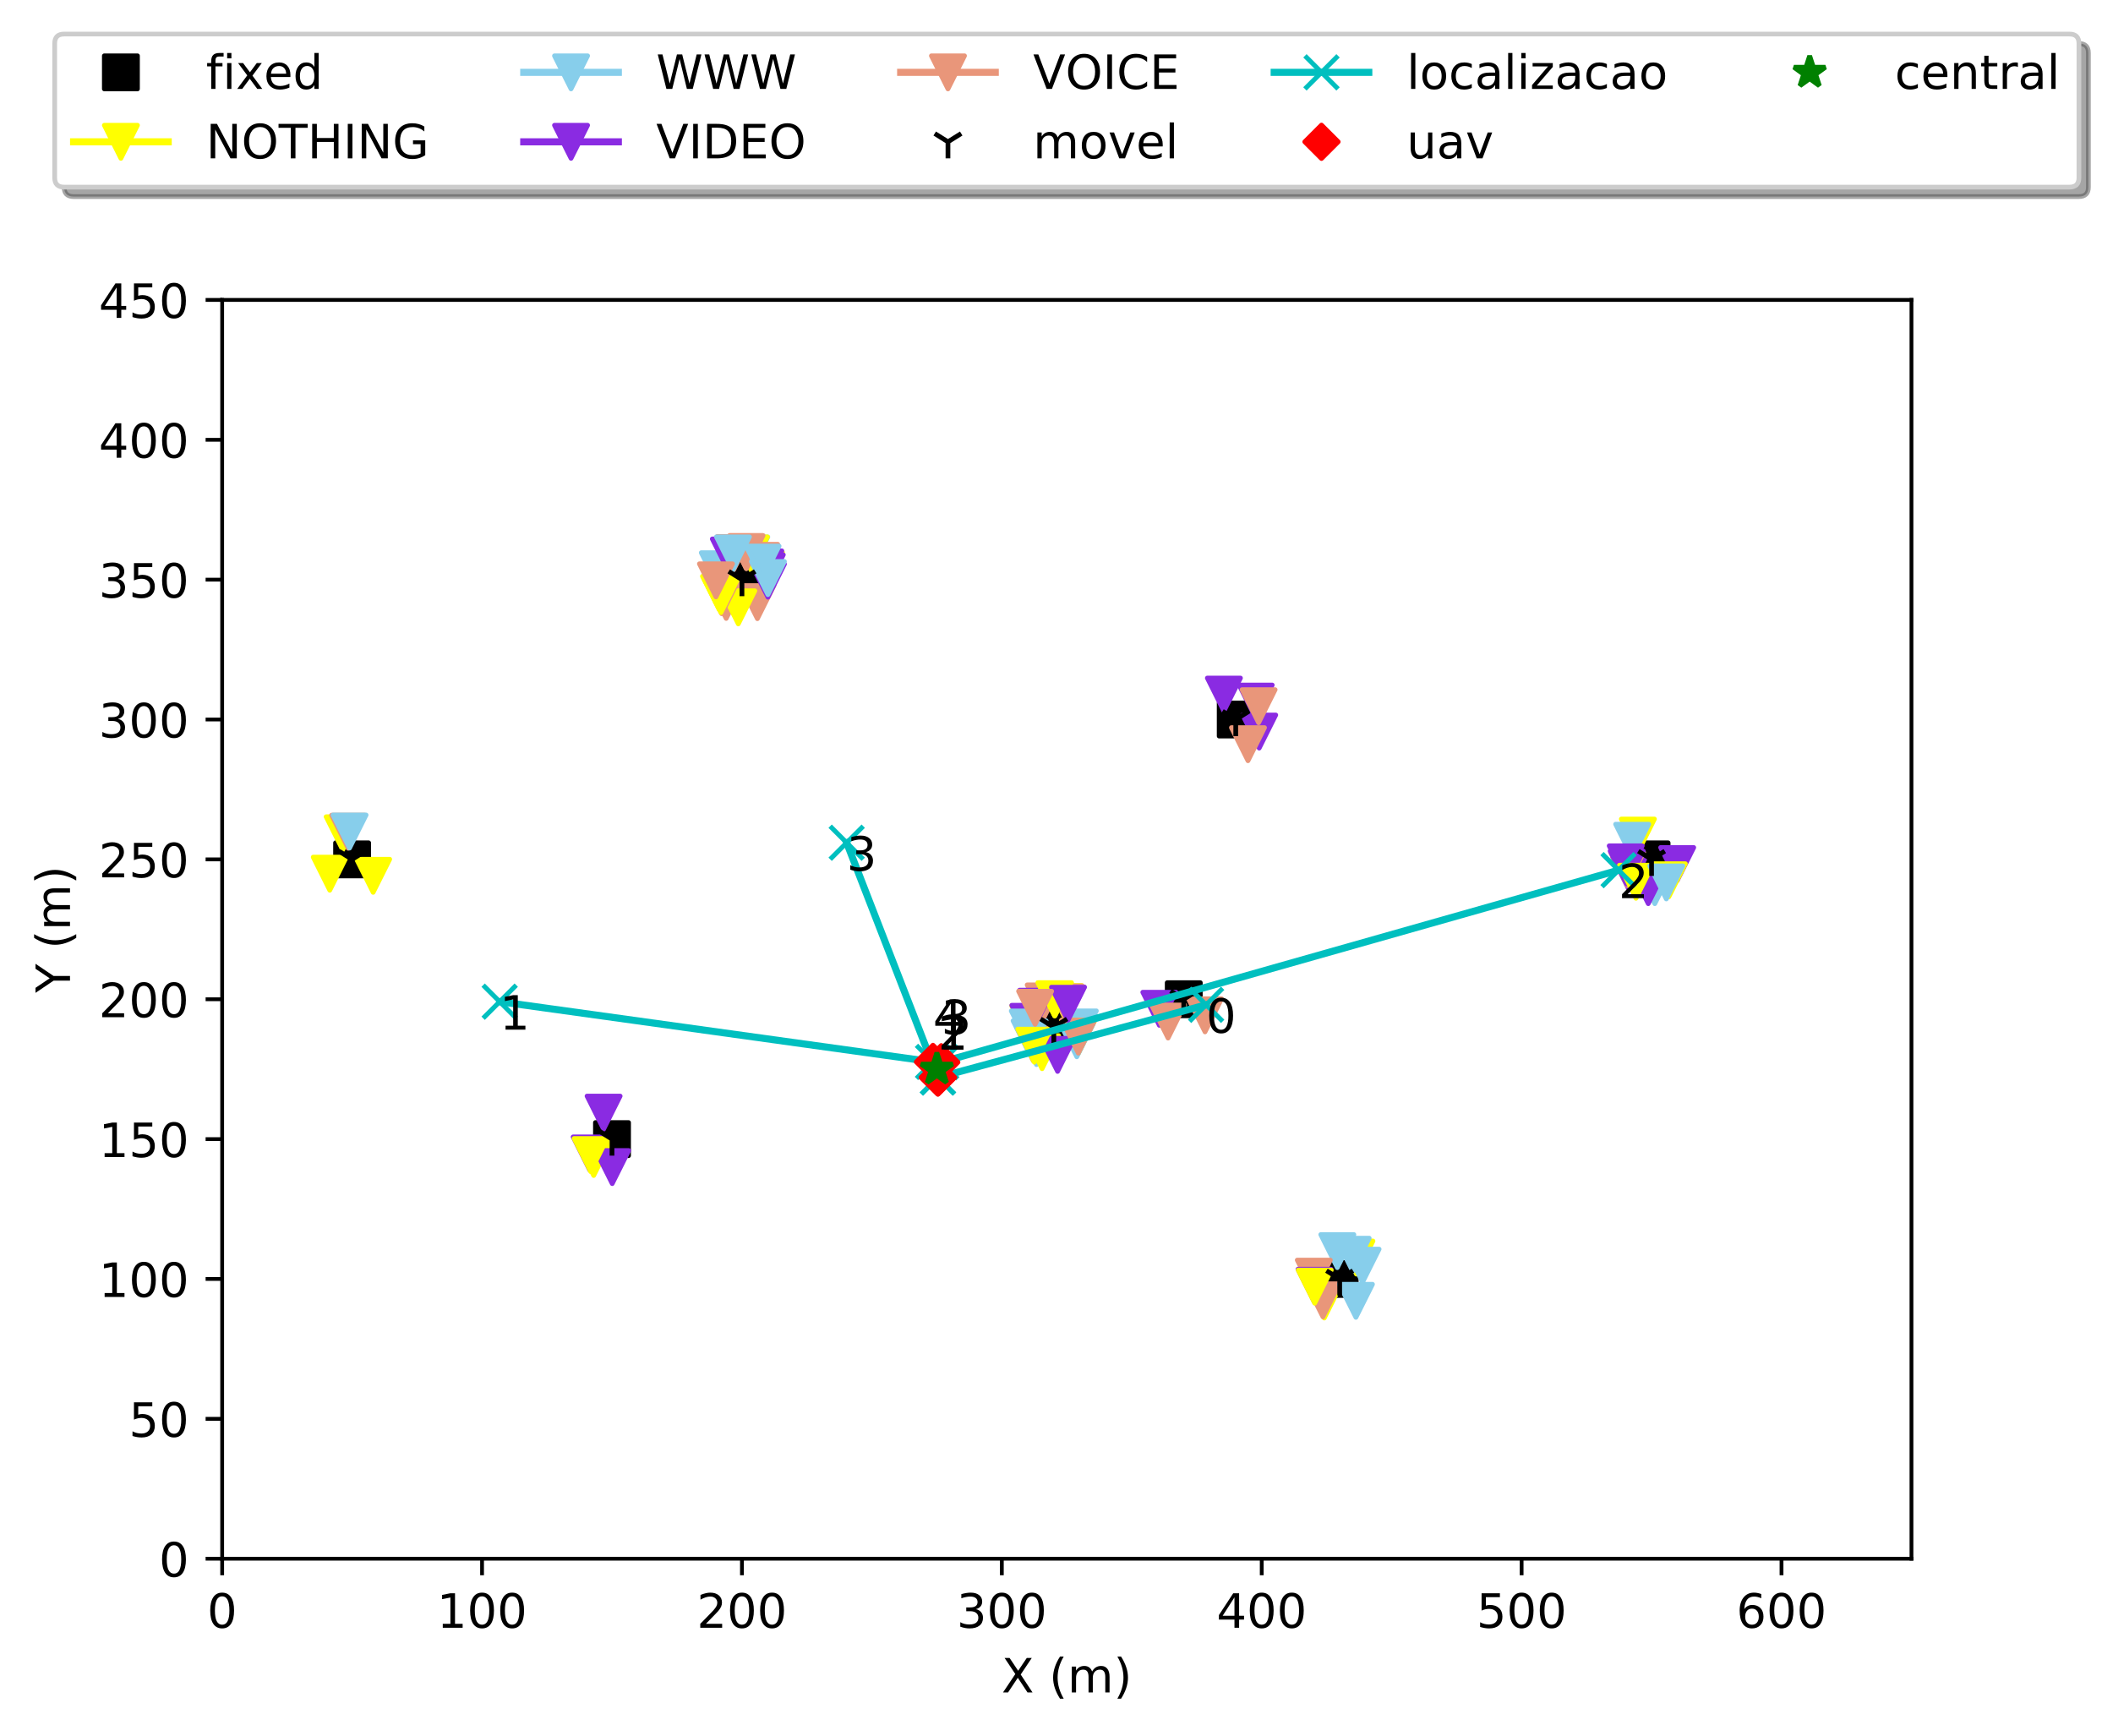 <?xml version="1.0" encoding="utf-8" standalone="no"?>
<!DOCTYPE svg PUBLIC "-//W3C//DTD SVG 1.1//EN"
  "http://www.w3.org/Graphics/SVG/1.1/DTD/svg11.dtd">
<!-- Created with matplotlib (http://matplotlib.org/) -->
<svg height="367.074pt" version="1.1" viewBox="0 0 446.692 367.074" width="446.692pt" xmlns="http://www.w3.org/2000/svg" xmlns:xlink="http://www.w3.org/1999/xlink">
 <defs>
  <style type="text/css">
*{stroke-linecap:butt;stroke-linejoin:round;}
  </style>
 </defs>
 <g id="figure_1">
  <g id="patch_1">
   <path d="M 0 367.074 
L 446.692 367.074 
L 446.692 0 
L 0 0 
z
" style="fill:#ffffff;"/>
  </g>
  <g id="axes_1">
   <g id="patch_2">
    <path d="M 46.966 329.518 
L 404.086 329.518 
L 404.086 63.406 
L 46.966 63.406 
z
" style="fill:#ffffff;"/>
   </g>
   <g id="matplotlib.axis_1">
    <g id="xtick_1">
     <g id="line2d_1">
      <defs>
       <path d="M 0 0 
L 0 3.5 
" id="m0f0f613980" style="stroke:#000000;stroke-width:0.8;"/>
      </defs>
      <g>
       <use style="stroke:#000000;stroke-width:0.8;" x="46.966" xlink:href="#m0f0f613980" y="329.518"/>
      </g>
     </g>
     <g id="text_1">
      <!-- 0 -->
      <defs>
       <path d="M 31.781 66.406 
Q 24.172 66.406 20.328 58.906 
Q 16.5 51.422 16.5 36.375 
Q 16.5 21.391 20.328 13.891 
Q 24.172 6.391 31.781 6.391 
Q 39.453 6.391 43.281 13.891 
Q 47.125 21.391 47.125 36.375 
Q 47.125 51.422 43.281 58.906 
Q 39.453 66.406 31.781 66.406 
z
M 31.781 74.219 
Q 44.047 74.219 50.516 64.516 
Q 56.984 54.828 56.984 36.375 
Q 56.984 17.969 50.516 8.266 
Q 44.047 -1.422 31.781 -1.422 
Q 19.531 -1.422 13.062 8.266 
Q 6.594 17.969 6.594 36.375 
Q 6.594 54.828 13.062 64.516 
Q 19.531 74.219 31.781 74.219 
z
" id="DejaVuSans-30"/>
      </defs>
      <g transform="translate(43.784 344.116)scale(0.1 -0.1)">
       <use xlink:href="#DejaVuSans-30"/>
      </g>
     </g>
    </g>
    <g id="xtick_2">
     <g id="line2d_2">
      <g>
       <use style="stroke:#000000;stroke-width:0.8;" x="101.907" xlink:href="#m0f0f613980" y="329.518"/>
      </g>
     </g>
     <g id="text_2">
      <!-- 100 -->
      <defs>
       <path d="M 12.406 8.297 
L 28.516 8.297 
L 28.516 63.922 
L 10.984 60.406 
L 10.984 69.391 
L 28.422 72.906 
L 38.281 72.906 
L 38.281 8.297 
L 54.391 8.297 
L 54.391 0 
L 12.406 0 
z
" id="DejaVuSans-31"/>
      </defs>
      <g transform="translate(92.363 344.116)scale(0.1 -0.1)">
       <use xlink:href="#DejaVuSans-31"/>
       <use x="63.623" xlink:href="#DejaVuSans-30"/>
       <use x="127.246" xlink:href="#DejaVuSans-30"/>
      </g>
     </g>
    </g>
    <g id="xtick_3">
     <g id="line2d_3">
      <g>
       <use style="stroke:#000000;stroke-width:0.8;" x="156.849" xlink:href="#m0f0f613980" y="329.518"/>
      </g>
     </g>
     <g id="text_3">
      <!-- 200 -->
      <defs>
       <path d="M 19.188 8.297 
L 53.609 8.297 
L 53.609 0 
L 7.328 0 
L 7.328 8.297 
Q 12.938 14.109 22.625 23.891 
Q 32.328 33.688 34.812 36.531 
Q 39.547 41.844 41.422 45.531 
Q 43.312 49.219 43.312 52.781 
Q 43.312 58.594 39.234 62.25 
Q 35.156 65.922 28.609 65.922 
Q 23.969 65.922 18.812 64.312 
Q 13.672 62.703 7.812 59.422 
L 7.812 69.391 
Q 13.766 71.781 18.938 73 
Q 24.125 74.219 28.422 74.219 
Q 39.75 74.219 46.484 68.547 
Q 53.219 62.891 53.219 53.422 
Q 53.219 48.922 51.531 44.891 
Q 49.859 40.875 45.406 35.406 
Q 44.188 33.984 37.641 27.219 
Q 31.109 20.453 19.188 8.297 
z
" id="DejaVuSans-32"/>
      </defs>
      <g transform="translate(147.305 344.116)scale(0.1 -0.1)">
       <use xlink:href="#DejaVuSans-32"/>
       <use x="63.623" xlink:href="#DejaVuSans-30"/>
       <use x="127.246" xlink:href="#DejaVuSans-30"/>
      </g>
     </g>
    </g>
    <g id="xtick_4">
     <g id="line2d_4">
      <g>
       <use style="stroke:#000000;stroke-width:0.8;" x="211.79" xlink:href="#m0f0f613980" y="329.518"/>
      </g>
     </g>
     <g id="text_4">
      <!-- 300 -->
      <defs>
       <path d="M 40.578 39.312 
Q 47.656 37.797 51.625 33 
Q 55.609 28.219 55.609 21.188 
Q 55.609 10.406 48.188 4.484 
Q 40.766 -1.422 27.094 -1.422 
Q 22.516 -1.422 17.656 -0.516 
Q 12.797 0.391 7.625 2.203 
L 7.625 11.719 
Q 11.719 9.328 16.594 8.109 
Q 21.484 6.891 26.812 6.891 
Q 36.078 6.891 40.938 10.547 
Q 45.797 14.203 45.797 21.188 
Q 45.797 27.641 41.281 31.266 
Q 36.766 34.906 28.719 34.906 
L 20.219 34.906 
L 20.219 43.016 
L 29.109 43.016 
Q 36.375 43.016 40.234 45.922 
Q 44.094 48.828 44.094 54.297 
Q 44.094 59.906 40.109 62.906 
Q 36.141 65.922 28.719 65.922 
Q 24.656 65.922 20.016 65.031 
Q 15.375 64.156 9.812 62.312 
L 9.812 71.094 
Q 15.438 72.656 20.344 73.438 
Q 25.25 74.219 29.594 74.219 
Q 40.828 74.219 47.359 69.109 
Q 53.906 64.016 53.906 55.328 
Q 53.906 49.266 50.438 45.094 
Q 46.969 40.922 40.578 39.312 
z
" id="DejaVuSans-33"/>
      </defs>
      <g transform="translate(202.246 344.116)scale(0.1 -0.1)">
       <use xlink:href="#DejaVuSans-33"/>
       <use x="63.623" xlink:href="#DejaVuSans-30"/>
       <use x="127.246" xlink:href="#DejaVuSans-30"/>
      </g>
     </g>
    </g>
    <g id="xtick_5">
     <g id="line2d_5">
      <g>
       <use style="stroke:#000000;stroke-width:0.8;" x="266.732" xlink:href="#m0f0f613980" y="329.518"/>
      </g>
     </g>
     <g id="text_5">
      <!-- 400 -->
      <defs>
       <path d="M 37.797 64.312 
L 12.891 25.391 
L 37.797 25.391 
z
M 35.203 72.906 
L 47.609 72.906 
L 47.609 25.391 
L 58.016 25.391 
L 58.016 17.188 
L 47.609 17.188 
L 47.609 0 
L 37.797 0 
L 37.797 17.188 
L 4.891 17.188 
L 4.891 26.703 
z
" id="DejaVuSans-34"/>
      </defs>
      <g transform="translate(257.188 344.116)scale(0.1 -0.1)">
       <use xlink:href="#DejaVuSans-34"/>
       <use x="63.623" xlink:href="#DejaVuSans-30"/>
       <use x="127.246" xlink:href="#DejaVuSans-30"/>
      </g>
     </g>
    </g>
    <g id="xtick_6">
     <g id="line2d_6">
      <g>
       <use style="stroke:#000000;stroke-width:0.8;" x="321.673" xlink:href="#m0f0f613980" y="329.518"/>
      </g>
     </g>
     <g id="text_6">
      <!-- 500 -->
      <defs>
       <path d="M 10.797 72.906 
L 49.516 72.906 
L 49.516 64.594 
L 19.828 64.594 
L 19.828 46.734 
Q 21.969 47.469 24.109 47.828 
Q 26.266 48.188 28.422 48.188 
Q 40.625 48.188 47.75 41.5 
Q 54.891 34.812 54.891 23.391 
Q 54.891 11.625 47.562 5.094 
Q 40.234 -1.422 26.906 -1.422 
Q 22.312 -1.422 17.547 -0.641 
Q 12.797 0.141 7.719 1.703 
L 7.719 11.625 
Q 12.109 9.234 16.797 8.062 
Q 21.484 6.891 26.703 6.891 
Q 35.156 6.891 40.078 11.328 
Q 45.016 15.766 45.016 23.391 
Q 45.016 31 40.078 35.438 
Q 35.156 39.891 26.703 39.891 
Q 22.75 39.891 18.812 39.016 
Q 14.891 38.141 10.797 36.281 
z
" id="DejaVuSans-35"/>
      </defs>
      <g transform="translate(312.13 344.116)scale(0.1 -0.1)">
       <use xlink:href="#DejaVuSans-35"/>
       <use x="63.623" xlink:href="#DejaVuSans-30"/>
       <use x="127.246" xlink:href="#DejaVuSans-30"/>
      </g>
     </g>
    </g>
    <g id="xtick_7">
     <g id="line2d_7">
      <g>
       <use style="stroke:#000000;stroke-width:0.8;" x="376.615" xlink:href="#m0f0f613980" y="329.518"/>
      </g>
     </g>
     <g id="text_7">
      <!-- 600 -->
      <defs>
       <path d="M 33.016 40.375 
Q 26.375 40.375 22.484 35.828 
Q 18.609 31.297 18.609 23.391 
Q 18.609 15.531 22.484 10.953 
Q 26.375 6.391 33.016 6.391 
Q 39.656 6.391 43.531 10.953 
Q 47.406 15.531 47.406 23.391 
Q 47.406 31.297 43.531 35.828 
Q 39.656 40.375 33.016 40.375 
z
M 52.594 71.297 
L 52.594 62.312 
Q 48.875 64.062 45.094 64.984 
Q 41.312 65.922 37.594 65.922 
Q 27.828 65.922 22.672 59.328 
Q 17.531 52.734 16.797 39.406 
Q 19.672 43.656 24.016 45.922 
Q 28.375 48.188 33.594 48.188 
Q 44.578 48.188 50.953 41.516 
Q 57.328 34.859 57.328 23.391 
Q 57.328 12.156 50.688 5.359 
Q 44.047 -1.422 33.016 -1.422 
Q 20.359 -1.422 13.672 8.266 
Q 6.984 17.969 6.984 36.375 
Q 6.984 53.656 15.188 63.938 
Q 23.391 74.219 37.203 74.219 
Q 40.922 74.219 44.703 73.484 
Q 48.484 72.75 52.594 71.297 
z
" id="DejaVuSans-36"/>
      </defs>
      <g transform="translate(367.071 344.116)scale(0.1 -0.1)">
       <use xlink:href="#DejaVuSans-36"/>
       <use x="63.623" xlink:href="#DejaVuSans-30"/>
       <use x="127.246" xlink:href="#DejaVuSans-30"/>
      </g>
     </g>
    </g>
    <g id="text_8">
     <!-- X (m) -->
     <defs>
      <path d="M 6.297 72.906 
L 16.891 72.906 
L 35.016 45.797 
L 53.219 72.906 
L 63.812 72.906 
L 40.375 37.891 
L 65.375 0 
L 54.781 0 
L 34.281 31 
L 13.625 0 
L 2.984 0 
L 29 38.922 
z
" id="DejaVuSans-58"/>
      <path id="DejaVuSans-20"/>
      <path d="M 31 75.875 
Q 24.469 64.656 21.281 53.656 
Q 18.109 42.672 18.109 31.391 
Q 18.109 20.125 21.312 9.062 
Q 24.516 -2 31 -13.188 
L 23.188 -13.188 
Q 15.875 -1.703 12.234 9.375 
Q 8.594 20.453 8.594 31.391 
Q 8.594 42.281 12.203 53.312 
Q 15.828 64.359 23.188 75.875 
z
" id="DejaVuSans-28"/>
      <path d="M 52 44.188 
Q 55.375 50.25 60.062 53.125 
Q 64.75 56 71.094 56 
Q 79.641 56 84.281 50.016 
Q 88.922 44.047 88.922 33.016 
L 88.922 0 
L 79.891 0 
L 79.891 32.719 
Q 79.891 40.578 77.094 44.375 
Q 74.312 48.188 68.609 48.188 
Q 61.625 48.188 57.562 43.547 
Q 53.516 38.922 53.516 30.906 
L 53.516 0 
L 44.484 0 
L 44.484 32.719 
Q 44.484 40.625 41.703 44.406 
Q 38.922 48.188 33.109 48.188 
Q 26.219 48.188 22.156 43.531 
Q 18.109 38.875 18.109 30.906 
L 18.109 0 
L 9.078 0 
L 9.078 54.688 
L 18.109 54.688 
L 18.109 46.188 
Q 21.188 51.219 25.484 53.609 
Q 29.781 56 35.688 56 
Q 41.656 56 45.828 52.969 
Q 50 49.953 52 44.188 
z
" id="DejaVuSans-6d"/>
      <path d="M 8.016 75.875 
L 15.828 75.875 
Q 23.141 64.359 26.781 53.312 
Q 30.422 42.281 30.422 31.391 
Q 30.422 20.453 26.781 9.375 
Q 23.141 -1.703 15.828 -13.188 
L 8.016 -13.188 
Q 14.5 -2 17.703 9.062 
Q 20.906 20.125 20.906 31.391 
Q 20.906 42.672 17.703 53.656 
Q 14.5 64.656 8.016 75.875 
z
" id="DejaVuSans-29"/>
     </defs>
     <g transform="translate(211.74 357.794)scale(0.1 -0.1)">
      <use xlink:href="#DejaVuSans-58"/>
      <use x="68.506" xlink:href="#DejaVuSans-20"/>
      <use x="100.293" xlink:href="#DejaVuSans-28"/>
      <use x="139.307" xlink:href="#DejaVuSans-6d"/>
      <use x="236.719" xlink:href="#DejaVuSans-29"/>
     </g>
    </g>
   </g>
   <g id="matplotlib.axis_2">
    <g id="ytick_1">
     <g id="line2d_8">
      <defs>
       <path d="M 0 0 
L -3.5 0 
" id="m4d7824c5c7" style="stroke:#000000;stroke-width:0.8;"/>
      </defs>
      <g>
       <use style="stroke:#000000;stroke-width:0.8;" x="46.966" xlink:href="#m4d7824c5c7" y="329.518"/>
      </g>
     </g>
     <g id="text_9">
      <!-- 0 -->
      <g transform="translate(33.603 333.317)scale(0.1 -0.1)">
       <use xlink:href="#DejaVuSans-30"/>
      </g>
     </g>
    </g>
    <g id="ytick_2">
     <g id="line2d_9">
      <g>
       <use style="stroke:#000000;stroke-width:0.8;" x="46.966" xlink:href="#m4d7824c5c7" y="299.95"/>
      </g>
     </g>
     <g id="text_10">
      <!-- 50 -->
      <g transform="translate(27.241 303.749)scale(0.1 -0.1)">
       <use xlink:href="#DejaVuSans-35"/>
       <use x="63.623" xlink:href="#DejaVuSans-30"/>
      </g>
     </g>
    </g>
    <g id="ytick_3">
     <g id="line2d_10">
      <g>
       <use style="stroke:#000000;stroke-width:0.8;" x="46.966" xlink:href="#m4d7824c5c7" y="270.382"/>
      </g>
     </g>
     <g id="text_11">
      <!-- 100 -->
      <g transform="translate(20.878 274.181)scale(0.1 -0.1)">
       <use xlink:href="#DejaVuSans-31"/>
       <use x="63.623" xlink:href="#DejaVuSans-30"/>
       <use x="127.246" xlink:href="#DejaVuSans-30"/>
      </g>
     </g>
    </g>
    <g id="ytick_4">
     <g id="line2d_11">
      <g>
       <use style="stroke:#000000;stroke-width:0.8;" x="46.966" xlink:href="#m4d7824c5c7" y="240.814"/>
      </g>
     </g>
     <g id="text_12">
      <!-- 150 -->
      <g transform="translate(20.878 244.613)scale(0.1 -0.1)">
       <use xlink:href="#DejaVuSans-31"/>
       <use x="63.623" xlink:href="#DejaVuSans-35"/>
       <use x="127.246" xlink:href="#DejaVuSans-30"/>
      </g>
     </g>
    </g>
    <g id="ytick_5">
     <g id="line2d_12">
      <g>
       <use style="stroke:#000000;stroke-width:0.8;" x="46.966" xlink:href="#m4d7824c5c7" y="211.246"/>
      </g>
     </g>
     <g id="text_13">
      <!-- 200 -->
      <g transform="translate(20.878 215.045)scale(0.1 -0.1)">
       <use xlink:href="#DejaVuSans-32"/>
       <use x="63.623" xlink:href="#DejaVuSans-30"/>
       <use x="127.246" xlink:href="#DejaVuSans-30"/>
      </g>
     </g>
    </g>
    <g id="ytick_6">
     <g id="line2d_13">
      <g>
       <use style="stroke:#000000;stroke-width:0.8;" x="46.966" xlink:href="#m4d7824c5c7" y="181.678"/>
      </g>
     </g>
     <g id="text_14">
      <!-- 250 -->
      <g transform="translate(20.878 185.477)scale(0.1 -0.1)">
       <use xlink:href="#DejaVuSans-32"/>
       <use x="63.623" xlink:href="#DejaVuSans-35"/>
       <use x="127.246" xlink:href="#DejaVuSans-30"/>
      </g>
     </g>
    </g>
    <g id="ytick_7">
     <g id="line2d_14">
      <g>
       <use style="stroke:#000000;stroke-width:0.8;" x="46.966" xlink:href="#m4d7824c5c7" y="152.11"/>
      </g>
     </g>
     <g id="text_15">
      <!-- 300 -->
      <g transform="translate(20.878 155.909)scale(0.1 -0.1)">
       <use xlink:href="#DejaVuSans-33"/>
       <use x="63.623" xlink:href="#DejaVuSans-30"/>
       <use x="127.246" xlink:href="#DejaVuSans-30"/>
      </g>
     </g>
    </g>
    <g id="ytick_8">
     <g id="line2d_15">
      <g>
       <use style="stroke:#000000;stroke-width:0.8;" x="46.966" xlink:href="#m4d7824c5c7" y="122.542"/>
      </g>
     </g>
     <g id="text_16">
      <!-- 350 -->
      <g transform="translate(20.878 126.341)scale(0.1 -0.1)">
       <use xlink:href="#DejaVuSans-33"/>
       <use x="63.623" xlink:href="#DejaVuSans-35"/>
       <use x="127.246" xlink:href="#DejaVuSans-30"/>
      </g>
     </g>
    </g>
    <g id="ytick_9">
     <g id="line2d_16">
      <g>
       <use style="stroke:#000000;stroke-width:0.8;" x="46.966" xlink:href="#m4d7824c5c7" y="92.974"/>
      </g>
     </g>
     <g id="text_17">
      <!-- 400 -->
      <g transform="translate(20.878 96.773)scale(0.1 -0.1)">
       <use xlink:href="#DejaVuSans-34"/>
       <use x="63.623" xlink:href="#DejaVuSans-30"/>
       <use x="127.246" xlink:href="#DejaVuSans-30"/>
      </g>
     </g>
    </g>
    <g id="ytick_10">
     <g id="line2d_17">
      <g>
       <use style="stroke:#000000;stroke-width:0.8;" x="46.966" xlink:href="#m4d7824c5c7" y="63.406"/>
      </g>
     </g>
     <g id="text_18">
      <!-- 450 -->
      <g transform="translate(20.878 67.205)scale(0.1 -0.1)">
       <use xlink:href="#DejaVuSans-34"/>
       <use x="63.623" xlink:href="#DejaVuSans-35"/>
       <use x="127.246" xlink:href="#DejaVuSans-30"/>
      </g>
     </g>
    </g>
    <g id="text_19">
     <!-- Y (m) -->
     <defs>
      <path d="M -0.203 72.906 
L 10.406 72.906 
L 30.609 42.922 
L 50.688 72.906 
L 61.281 72.906 
L 35.5 34.719 
L 35.5 0 
L 25.594 0 
L 25.594 34.719 
z
" id="DejaVuSans-59"/>
     </defs>
     <g transform="translate(14.798 209.877)rotate(-90)scale(0.1 -0.1)">
      <use xlink:href="#DejaVuSans-59"/>
      <use x="61.084" xlink:href="#DejaVuSans-20"/>
      <use x="92.871" xlink:href="#DejaVuSans-28"/>
      <use x="131.885" xlink:href="#DejaVuSans-6d"/>
      <use x="229.297" xlink:href="#DejaVuSans-29"/>
     </g>
    </g>
   </g>
   <g id="line2d_18">
    <defs>
     <path d="M -3.5 3.5 
L 3.5 3.5 
L 3.5 -3.5 
L -3.5 -3.5 
z
" id="m1c95625546" style="stroke:#000000;stroke-linejoin:miter;"/>
    </defs>
    <g clip-path="url(#pa543885b22)">
     <use style="stroke:#000000;stroke-linejoin:miter;" x="349.144" xlink:href="#m1c95625546" y="181.678"/>
    </g>
   </g>
   <g id="line2d_19">
    <g clip-path="url(#pa543885b22)">
     <use style="stroke:#000000;stroke-linejoin:miter;" x="250.249" xlink:href="#m1c95625546" y="211.246"/>
    </g>
   </g>
   <g id="line2d_20">
    <g clip-path="url(#pa543885b22)">
     <use style="stroke:#000000;stroke-linejoin:miter;" x="261.238" xlink:href="#m1c95625546" y="152.11"/>
    </g>
   </g>
   <g id="line2d_21">
    <g clip-path="url(#pa543885b22)">
     <use style="stroke:#000000;stroke-linejoin:miter;" x="222.779" xlink:href="#m1c95625546" y="217.159"/>
    </g>
   </g>
   <g id="line2d_22">
    <g clip-path="url(#pa543885b22)">
     <use style="stroke:#000000;stroke-linejoin:miter;" x="283.214" xlink:href="#m1c95625546" y="270.382"/>
    </g>
   </g>
   <g id="line2d_23">
    <g clip-path="url(#pa543885b22)">
     <use style="stroke:#000000;stroke-linejoin:miter;" x="129.378" xlink:href="#m1c95625546" y="240.814"/>
    </g>
   </g>
   <g id="line2d_24">
    <g clip-path="url(#pa543885b22)">
     <use style="stroke:#000000;stroke-linejoin:miter;" x="156.849" xlink:href="#m1c95625546" y="122.542"/>
    </g>
   </g>
   <g id="line2d_25">
    <g clip-path="url(#pa543885b22)">
     <use style="stroke:#000000;stroke-linejoin:miter;" x="74.436" xlink:href="#m1c95625546" y="181.678"/>
    </g>
   </g>
   <g id="line2d_26">
    <path clip-path="url(#pa543885b22)" d="M 346.252 176.65 
" style="fill:none;stroke:#ffff00;stroke-linecap:square;stroke-width:1.5;"/>
    <defs>
     <path d="M -0 3.5 
L 3.5 -3.5 
L -3.5 -3.5 
z
" id="m91fdef8d4f" style="stroke:#ffff00;stroke-linejoin:miter;"/>
    </defs>
    <g clip-path="url(#pa543885b22)">
     <use style="fill:#ffff00;stroke:#ffff00;stroke-linejoin:miter;" x="346.252" xlink:href="#m91fdef8d4f" y="176.65"/>
    </g>
   </g>
   <g id="line2d_27">
    <path clip-path="url(#pa543885b22)" d="M 349.826 187.546 
" style="fill:none;stroke:#87ceeb;stroke-linecap:square;stroke-width:1.5;"/>
    <defs>
     <path d="M -0 3.5 
L 3.5 -3.5 
L -3.5 -3.5 
z
" id="mdc897168cd" style="stroke:#87ceeb;stroke-linejoin:miter;"/>
    </defs>
    <g clip-path="url(#pa543885b22)">
     <use style="fill:#87ceeb;stroke:#87ceeb;stroke-linejoin:miter;" x="349.826" xlink:href="#mdc897168cd" y="187.546"/>
    </g>
   </g>
   <g id="line2d_28">
    <path clip-path="url(#pa543885b22)" d="M 354.561 182.668 
" style="fill:none;stroke:#8a2be2;stroke-linecap:square;stroke-width:1.5;"/>
    <defs>
     <path d="M -0 3.5 
L 3.5 -3.5 
L -3.5 -3.5 
z
" id="md7620f7cc7" style="stroke:#8a2be2;stroke-linejoin:miter;"/>
    </defs>
    <g clip-path="url(#pa543885b22)">
     <use style="fill:#8a2be2;stroke:#8a2be2;stroke-linejoin:miter;" x="354.561" xlink:href="#md7620f7cc7" y="182.668"/>
    </g>
   </g>
   <g id="line2d_29">
    <path clip-path="url(#pa543885b22)" d="M 345.045 177.74 
" style="fill:none;stroke:#87ceeb;stroke-linecap:square;stroke-width:1.5;"/>
    <g clip-path="url(#pa543885b22)">
     <use style="fill:#87ceeb;stroke:#87ceeb;stroke-linejoin:miter;" x="345.045" xlink:href="#mdc897168cd" y="177.74"/>
    </g>
   </g>
   <g id="line2d_30">
    <path clip-path="url(#pa543885b22)" d="M 343.682 182.312 
" style="fill:none;stroke:#8a2be2;stroke-linecap:square;stroke-width:1.5;"/>
    <g clip-path="url(#pa543885b22)">
     <use style="fill:#8a2be2;stroke:#8a2be2;stroke-linejoin:miter;" x="343.682" xlink:href="#md7620f7cc7" y="182.312"/>
    </g>
   </g>
   <g id="line2d_31">
    <path clip-path="url(#pa543885b22)" d="M 348.445 187.543 
" style="fill:none;stroke:#8a2be2;stroke-linecap:square;stroke-width:1.5;"/>
    <g clip-path="url(#pa543885b22)">
     <use style="fill:#8a2be2;stroke:#8a2be2;stroke-linejoin:miter;" x="348.445" xlink:href="#md7620f7cc7" y="187.543"/>
    </g>
   </g>
   <g id="line2d_32">
    <path clip-path="url(#pa543885b22)" d="M 344.417 184.691 
" style="fill:none;stroke:#8a2be2;stroke-linecap:square;stroke-width:1.5;"/>
    <g clip-path="url(#pa543885b22)">
     <use style="fill:#8a2be2;stroke:#8a2be2;stroke-linejoin:miter;" x="344.417" xlink:href="#md7620f7cc7" y="184.691"/>
    </g>
   </g>
   <g id="line2d_33">
    <path clip-path="url(#pa543885b22)" d="M 343.985 183.71 
" style="fill:none;stroke:#e9967a;stroke-linecap:square;stroke-width:1.5;"/>
    <defs>
     <path d="M -0 3.5 
L 3.5 -3.5 
L -3.5 -3.5 
z
" id="m37b267bca2" style="stroke:#e9967a;stroke-linejoin:miter;"/>
    </defs>
    <g clip-path="url(#pa543885b22)">
     <use style="fill:#e9967a;stroke:#e9967a;stroke-linejoin:miter;" x="343.985" xlink:href="#m37b267bca2" y="183.71"/>
    </g>
   </g>
   <g id="line2d_34">
    <path clip-path="url(#pa543885b22)" d="M 352.796 186.096 
" style="fill:none;stroke:#ffff00;stroke-linecap:square;stroke-width:1.5;"/>
    <g clip-path="url(#pa543885b22)">
     <use style="fill:#ffff00;stroke:#ffff00;stroke-linejoin:miter;" x="352.796" xlink:href="#m91fdef8d4f" y="186.096"/>
    </g>
   </g>
   <g id="line2d_35">
    <path clip-path="url(#pa543885b22)" d="M 343.889 183.404 
" style="fill:none;stroke:#8a2be2;stroke-linecap:square;stroke-width:1.5;"/>
    <g clip-path="url(#pa543885b22)">
     <use style="fill:#8a2be2;stroke:#8a2be2;stroke-linejoin:miter;" x="343.889" xlink:href="#md7620f7cc7" y="183.404"/>
    </g>
   </g>
   <g id="line2d_36">
    <path clip-path="url(#pa543885b22)" d="M 345.849 186.41 
" style="fill:none;stroke:#ffff00;stroke-linecap:square;stroke-width:1.5;"/>
    <g clip-path="url(#pa543885b22)">
     <use style="fill:#ffff00;stroke:#ffff00;stroke-linejoin:miter;" x="345.849" xlink:href="#m91fdef8d4f" y="186.41"/>
    </g>
   </g>
   <g id="line2d_37">
    <path clip-path="url(#pa543885b22)" d="M 352.261 186.548 
" style="fill:none;stroke:#87ceeb;stroke-linecap:square;stroke-width:1.5;"/>
    <g clip-path="url(#pa543885b22)">
     <use style="fill:#87ceeb;stroke:#87ceeb;stroke-linejoin:miter;" x="352.261" xlink:href="#mdc897168cd" y="186.548"/>
    </g>
   </g>
   <g id="line2d_38">
    <path clip-path="url(#pa543885b22)" d="M 245.085 213.265 
" style="fill:none;stroke:#8a2be2;stroke-linecap:square;stroke-width:1.5;"/>
    <g clip-path="url(#pa543885b22)">
     <use style="fill:#8a2be2;stroke:#8a2be2;stroke-linejoin:miter;" x="245.085" xlink:href="#md7620f7cc7" y="213.265"/>
    </g>
   </g>
   <g id="line2d_39">
    <path clip-path="url(#pa543885b22)" d="M 246.929 215.958 
" style="fill:none;stroke:#e9967a;stroke-linecap:square;stroke-width:1.5;"/>
    <g clip-path="url(#pa543885b22)">
     <use style="fill:#e9967a;stroke:#e9967a;stroke-linejoin:miter;" x="246.929" xlink:href="#m37b267bca2" y="215.958"/>
    </g>
   </g>
   <g id="line2d_40">
    <path clip-path="url(#pa543885b22)" d="M 254.743 214.648 
" style="fill:none;stroke:#e9967a;stroke-linecap:square;stroke-width:1.5;"/>
    <g clip-path="url(#pa543885b22)">
     <use style="fill:#e9967a;stroke:#e9967a;stroke-linejoin:miter;" x="254.743" xlink:href="#m37b267bca2" y="214.648"/>
    </g>
   </g>
   <g id="line2d_41">
    <path clip-path="url(#pa543885b22)" d="M 266.197 154.656 
" style="fill:none;stroke:#8a2be2;stroke-linecap:square;stroke-width:1.5;"/>
    <g clip-path="url(#pa543885b22)">
     <use style="fill:#8a2be2;stroke:#8a2be2;stroke-linejoin:miter;" x="266.197" xlink:href="#md7620f7cc7" y="154.656"/>
    </g>
   </g>
   <g id="line2d_42">
    <path clip-path="url(#pa543885b22)" d="M 258.734 146.845 
" style="fill:none;stroke:#8a2be2;stroke-linecap:square;stroke-width:1.5;"/>
    <g clip-path="url(#pa543885b22)">
     <use style="fill:#8a2be2;stroke:#8a2be2;stroke-linejoin:miter;" x="258.734" xlink:href="#md7620f7cc7" y="146.845"/>
    </g>
   </g>
   <g id="line2d_43">
    <path clip-path="url(#pa543885b22)" d="M 263.825 157.326 
" style="fill:none;stroke:#e9967a;stroke-linecap:square;stroke-width:1.5;"/>
    <g clip-path="url(#pa543885b22)">
     <use style="fill:#e9967a;stroke:#e9967a;stroke-linejoin:miter;" x="263.825" xlink:href="#m37b267bca2" y="157.326"/>
    </g>
   </g>
   <g id="line2d_44">
    <path clip-path="url(#pa543885b22)" d="M 265.454 148.318 
" style="fill:none;stroke:#8a2be2;stroke-linecap:square;stroke-width:1.5;"/>
    <g clip-path="url(#pa543885b22)">
     <use style="fill:#8a2be2;stroke:#8a2be2;stroke-linejoin:miter;" x="265.454" xlink:href="#md7620f7cc7" y="148.318"/>
    </g>
   </g>
   <g id="line2d_45">
    <path clip-path="url(#pa543885b22)" d="M 266.072 149.301 
" style="fill:none;stroke:#e9967a;stroke-linecap:square;stroke-width:1.5;"/>
    <g clip-path="url(#pa543885b22)">
     <use style="fill:#e9967a;stroke:#e9967a;stroke-linejoin:miter;" x="266.072" xlink:href="#m37b267bca2" y="149.301"/>
    </g>
   </g>
   <g id="line2d_46">
    <path clip-path="url(#pa543885b22)" d="M 217.372 216.11 
" style="fill:none;stroke:#ffff00;stroke-linecap:square;stroke-width:1.5;"/>
    <g clip-path="url(#pa543885b22)">
     <use style="fill:#ffff00;stroke:#ffff00;stroke-linejoin:miter;" x="217.372" xlink:href="#m91fdef8d4f" y="216.11"/>
    </g>
   </g>
   <g id="line2d_47">
    <path clip-path="url(#pa543885b22)" d="M 227.896 219.311 
" style="fill:none;stroke:#ffff00;stroke-linecap:square;stroke-width:1.5;"/>
    <g clip-path="url(#pa543885b22)">
     <use style="fill:#ffff00;stroke:#ffff00;stroke-linejoin:miter;" x="227.896" xlink:href="#m91fdef8d4f" y="219.311"/>
    </g>
   </g>
   <g id="line2d_48">
    <path clip-path="url(#pa543885b22)" d="M 228.273 217.203 
" style="fill:none;stroke:#87ceeb;stroke-linecap:square;stroke-width:1.5;"/>
    <g clip-path="url(#pa543885b22)">
     <use style="fill:#87ceeb;stroke:#87ceeb;stroke-linejoin:miter;" x="228.273" xlink:href="#mdc897168cd" y="217.203"/>
    </g>
   </g>
   <g id="line2d_49">
    <path clip-path="url(#pa543885b22)" d="M 217.387 216.022 
" style="fill:none;stroke:#8a2be2;stroke-linecap:square;stroke-width:1.5;"/>
    <g clip-path="url(#pa543885b22)">
     <use style="fill:#8a2be2;stroke:#8a2be2;stroke-linejoin:miter;" x="217.387" xlink:href="#md7620f7cc7" y="216.022"/>
    </g>
   </g>
   <g id="line2d_50">
    <path clip-path="url(#pa543885b22)" d="M 223.03 211.252 
" style="fill:none;stroke:#ffff00;stroke-linecap:square;stroke-width:1.5;"/>
    <g clip-path="url(#pa543885b22)">
     <use style="fill:#ffff00;stroke:#ffff00;stroke-linejoin:miter;" x="223.03" xlink:href="#m91fdef8d4f" y="211.252"/>
    </g>
   </g>
   <g id="line2d_51">
    <path clip-path="url(#pa543885b22)" d="M 225.717 212.163 
" style="fill:none;stroke:#8a2be2;stroke-linecap:square;stroke-width:1.5;"/>
    <g clip-path="url(#pa543885b22)">
     <use style="fill:#8a2be2;stroke:#8a2be2;stroke-linejoin:miter;" x="225.717" xlink:href="#md7620f7cc7" y="212.163"/>
    </g>
   </g>
   <g id="line2d_52">
    <path clip-path="url(#pa543885b22)" d="M 219.113 221.564 
" style="fill:none;stroke:#87ceeb;stroke-linecap:square;stroke-width:1.5;"/>
    <g clip-path="url(#pa543885b22)">
     <use style="fill:#87ceeb;stroke:#87ceeb;stroke-linejoin:miter;" x="219.113" xlink:href="#mdc897168cd" y="221.564"/>
    </g>
   </g>
   <g id="line2d_53">
    <path clip-path="url(#pa543885b22)" d="M 217.284 217.217 
" style="fill:none;stroke:#87ceeb;stroke-linecap:square;stroke-width:1.5;"/>
    <g clip-path="url(#pa543885b22)">
     <use style="fill:#87ceeb;stroke:#87ceeb;stroke-linejoin:miter;" x="217.284" xlink:href="#mdc897168cd" y="217.217"/>
    </g>
   </g>
   <g id="line2d_54">
    <path clip-path="url(#pa543885b22)" d="M 220.295 222.434 
" style="fill:none;stroke:#ffff00;stroke-linecap:square;stroke-width:1.5;"/>
    <g clip-path="url(#pa543885b22)">
     <use style="fill:#ffff00;stroke:#ffff00;stroke-linejoin:miter;" x="220.295" xlink:href="#m91fdef8d4f" y="222.434"/>
    </g>
   </g>
   <g id="line2d_55">
    <path clip-path="url(#pa543885b22)" d="M 220.645 211.71 
" style="fill:none;stroke:#e9967a;stroke-linecap:square;stroke-width:1.5;"/>
    <g clip-path="url(#pa543885b22)">
     <use style="fill:#e9967a;stroke:#e9967a;stroke-linejoin:miter;" x="220.645" xlink:href="#m37b267bca2" y="211.71"/>
    </g>
   </g>
   <g id="line2d_56">
    <path clip-path="url(#pa543885b22)" d="M 225.165 211.833 
" style="fill:none;stroke:#ffff00;stroke-linecap:square;stroke-width:1.5;"/>
    <g clip-path="url(#pa543885b22)">
     <use style="fill:#ffff00;stroke:#ffff00;stroke-linejoin:miter;" x="225.165" xlink:href="#m91fdef8d4f" y="211.833"/>
    </g>
   </g>
   <g id="line2d_57">
    <path clip-path="url(#pa543885b22)" d="M 227.95 219.157 
" style="fill:none;stroke:#ffff00;stroke-linecap:square;stroke-width:1.5;"/>
    <g clip-path="url(#pa543885b22)">
     <use style="fill:#ffff00;stroke:#ffff00;stroke-linejoin:miter;" x="227.95" xlink:href="#m91fdef8d4f" y="219.157"/>
    </g>
   </g>
   <g id="line2d_58">
    <path clip-path="url(#pa543885b22)" d="M 227.638 219.918 
" style="fill:none;stroke:#87ceeb;stroke-linecap:square;stroke-width:1.5;"/>
    <g clip-path="url(#pa543885b22)">
     <use style="fill:#87ceeb;stroke:#87ceeb;stroke-linejoin:miter;" x="227.638" xlink:href="#mdc897168cd" y="219.918"/>
    </g>
   </g>
   <g id="line2d_59">
    <path clip-path="url(#pa543885b22)" d="M 219.04 212.826 
" style="fill:none;stroke:#8a2be2;stroke-linecap:square;stroke-width:1.5;"/>
    <g clip-path="url(#pa543885b22)">
     <use style="fill:#8a2be2;stroke:#8a2be2;stroke-linejoin:miter;" x="219.04" xlink:href="#md7620f7cc7" y="212.826"/>
    </g>
   </g>
   <g id="line2d_60">
    <path clip-path="url(#pa543885b22)" d="M 223.577 223.01 
" style="fill:none;stroke:#8a2be2;stroke-linecap:square;stroke-width:1.5;"/>
    <g clip-path="url(#pa543885b22)">
     <use style="fill:#8a2be2;stroke:#8a2be2;stroke-linejoin:miter;" x="223.577" xlink:href="#md7620f7cc7" y="223.01"/>
    </g>
   </g>
   <g id="line2d_61">
    <path clip-path="url(#pa543885b22)" d="M 222.945 211.249 
" style="fill:none;stroke:#ffff00;stroke-linecap:square;stroke-width:1.5;"/>
    <g clip-path="url(#pa543885b22)">
     <use style="fill:#ffff00;stroke:#ffff00;stroke-linejoin:miter;" x="222.945" xlink:href="#m91fdef8d4f" y="211.249"/>
    </g>
   </g>
   <g id="line2d_62">
    <path clip-path="url(#pa543885b22)" d="M 218.438 220.784 
" style="fill:none;stroke:#e9967a;stroke-linecap:square;stroke-width:1.5;"/>
    <g clip-path="url(#pa543885b22)">
     <use style="fill:#e9967a;stroke:#e9967a;stroke-linejoin:miter;" x="218.438" xlink:href="#m37b267bca2" y="220.784"/>
    </g>
   </g>
   <g id="line2d_63">
    <path clip-path="url(#pa543885b22)" d="M 225.328 211.921 
" style="fill:none;stroke:#e9967a;stroke-linecap:square;stroke-width:1.5;"/>
    <g clip-path="url(#pa543885b22)">
     <use style="fill:#e9967a;stroke:#e9967a;stroke-linejoin:miter;" x="225.328" xlink:href="#m37b267bca2" y="211.921"/>
    </g>
   </g>
   <g id="line2d_64">
    <path clip-path="url(#pa543885b22)" d="M 217.657 219.301 
" style="fill:none;stroke:#87ceeb;stroke-linecap:square;stroke-width:1.5;"/>
    <g clip-path="url(#pa543885b22)">
     <use style="fill:#87ceeb;stroke:#87ceeb;stroke-linejoin:miter;" x="217.657" xlink:href="#mdc897168cd" y="219.301"/>
    </g>
   </g>
   <g id="line2d_65">
    <path clip-path="url(#pa543885b22)" d="M 227.954 219.145 
" style="fill:none;stroke:#e9967a;stroke-linecap:square;stroke-width:1.5;"/>
    <g clip-path="url(#pa543885b22)">
     <use style="fill:#e9967a;stroke:#e9967a;stroke-linejoin:miter;" x="227.954" xlink:href="#m37b267bca2" y="219.145"/>
    </g>
   </g>
   <g id="line2d_66">
    <path clip-path="url(#pa543885b22)" d="M 218.653 221.065 
" style="fill:none;stroke:#ffff00;stroke-linecap:square;stroke-width:1.5;"/>
    <g clip-path="url(#pa543885b22)">
     <use style="fill:#ffff00;stroke:#ffff00;stroke-linejoin:miter;" x="218.653" xlink:href="#m91fdef8d4f" y="221.065"/>
    </g>
   </g>
   <g id="line2d_67">
    <path clip-path="url(#pa543885b22)" d="M 222.929 211.248 
" style="fill:none;stroke:#ffff00;stroke-linecap:square;stroke-width:1.5;"/>
    <g clip-path="url(#pa543885b22)">
     <use style="fill:#ffff00;stroke:#ffff00;stroke-linejoin:miter;" x="222.929" xlink:href="#m91fdef8d4f" y="211.248"/>
    </g>
   </g>
   <g id="line2d_68">
    <path clip-path="url(#pa543885b22)" d="M 225.774 212.202 
" style="fill:none;stroke:#8a2be2;stroke-linecap:square;stroke-width:1.5;"/>
    <g clip-path="url(#pa543885b22)">
     <use style="fill:#8a2be2;stroke:#8a2be2;stroke-linejoin:miter;" x="225.774" xlink:href="#md7620f7cc7" y="212.202"/>
    </g>
   </g>
   <g id="line2d_69">
    <path clip-path="url(#pa543885b22)" d="M 218.826 213.052 
" style="fill:none;stroke:#e9967a;stroke-linecap:square;stroke-width:1.5;"/>
    <g clip-path="url(#pa543885b22)">
     <use style="fill:#e9967a;stroke:#e9967a;stroke-linejoin:miter;" x="218.826" xlink:href="#m37b267bca2" y="213.052"/>
    </g>
   </g>
   <g id="line2d_70">
    <path clip-path="url(#pa543885b22)" d="M 286.751 265.856 
" style="fill:none;stroke:#ffff00;stroke-linecap:square;stroke-width:1.5;"/>
    <g clip-path="url(#pa543885b22)">
     <use style="fill:#ffff00;stroke:#ffff00;stroke-linejoin:miter;" x="286.751" xlink:href="#m91fdef8d4f" y="265.856"/>
    </g>
   </g>
   <g id="line2d_71">
    <path clip-path="url(#pa543885b22)" d="M 282.711 264.493 
" style="fill:none;stroke:#87ceeb;stroke-linecap:square;stroke-width:1.5;"/>
    <g clip-path="url(#pa543885b22)">
     <use style="fill:#87ceeb;stroke:#87ceeb;stroke-linejoin:miter;" x="282.711" xlink:href="#mdc897168cd" y="264.493"/>
    </g>
   </g>
   <g id="line2d_72">
    <path clip-path="url(#pa543885b22)" d="M 279.955 275.142 
" style="fill:none;stroke:#ffff00;stroke-linecap:square;stroke-width:1.5;"/>
    <g clip-path="url(#pa543885b22)">
     <use style="fill:#ffff00;stroke:#ffff00;stroke-linejoin:miter;" x="279.955" xlink:href="#m91fdef8d4f" y="275.142"/>
    </g>
   </g>
   <g id="line2d_73">
    <path clip-path="url(#pa543885b22)" d="M 279.665 274.896 
" style="fill:none;stroke:#e9967a;stroke-linecap:square;stroke-width:1.5;"/>
    <g clip-path="url(#pa543885b22)">
     <use style="fill:#e9967a;stroke:#e9967a;stroke-linejoin:miter;" x="279.665" xlink:href="#m37b267bca2" y="274.896"/>
    </g>
   </g>
   <g id="line2d_74">
    <path clip-path="url(#pa543885b22)" d="M 277.739 269.892 
" style="fill:none;stroke:#e9967a;stroke-linecap:square;stroke-width:1.5;"/>
    <g clip-path="url(#pa543885b22)">
     <use style="fill:#e9967a;stroke:#e9967a;stroke-linejoin:miter;" x="277.739" xlink:href="#m37b267bca2" y="269.892"/>
    </g>
   </g>
   <g id="line2d_75">
    <path clip-path="url(#pa543885b22)" d="M 277.884 271.818 
" style="fill:none;stroke:#8a2be2;stroke-linecap:square;stroke-width:1.5;"/>
    <g clip-path="url(#pa543885b22)">
     <use style="fill:#8a2be2;stroke:#8a2be2;stroke-linejoin:miter;" x="277.884" xlink:href="#md7620f7cc7" y="271.818"/>
    </g>
   </g>
   <g id="line2d_76">
    <path clip-path="url(#pa543885b22)" d="M 277.931 272.004 
" style="fill:none;stroke:#ffff00;stroke-linecap:square;stroke-width:1.5;"/>
    <g clip-path="url(#pa543885b22)">
     <use style="fill:#ffff00;stroke:#ffff00;stroke-linejoin:miter;" x="277.931" xlink:href="#m91fdef8d4f" y="272.004"/>
    </g>
   </g>
   <g id="line2d_77">
    <path clip-path="url(#pa543885b22)" d="M 288.049 267.573 
" style="fill:none;stroke:#87ceeb;stroke-linecap:square;stroke-width:1.5;"/>
    <g clip-path="url(#pa543885b22)">
     <use style="fill:#87ceeb;stroke:#87ceeb;stroke-linejoin:miter;" x="288.049" xlink:href="#mdc897168cd" y="267.573"/>
    </g>
   </g>
   <g id="line2d_78">
    <path clip-path="url(#pa543885b22)" d="M 285.957 265.258 
" style="fill:none;stroke:#87ceeb;stroke-linecap:square;stroke-width:1.5;"/>
    <g clip-path="url(#pa543885b22)">
     <use style="fill:#87ceeb;stroke:#87ceeb;stroke-linejoin:miter;" x="285.957" xlink:href="#mdc897168cd" y="265.258"/>
    </g>
   </g>
   <g id="line2d_79">
    <path clip-path="url(#pa543885b22)" d="M 286.644 275.001 
" style="fill:none;stroke:#87ceeb;stroke-linecap:square;stroke-width:1.5;"/>
    <g clip-path="url(#pa543885b22)">
     <use style="fill:#87ceeb;stroke:#87ceeb;stroke-linejoin:miter;" x="286.644" xlink:href="#mdc897168cd" y="275.001"/>
    </g>
   </g>
   <g id="line2d_80">
    <path clip-path="url(#pa543885b22)" d="M 124.661 243.845 
" style="fill:none;stroke:#8a2be2;stroke-linecap:square;stroke-width:1.5;"/>
    <g clip-path="url(#pa543885b22)">
     <use style="fill:#8a2be2;stroke:#8a2be2;stroke-linejoin:miter;" x="124.661" xlink:href="#md7620f7cc7" y="243.845"/>
    </g>
   </g>
   <g id="line2d_81">
    <path clip-path="url(#pa543885b22)" d="M 125.508 245.012 
" style="fill:none;stroke:#ffff00;stroke-linecap:square;stroke-width:1.5;"/>
    <g clip-path="url(#pa543885b22)">
     <use style="fill:#ffff00;stroke:#ffff00;stroke-linejoin:miter;" x="125.508" xlink:href="#m91fdef8d4f" y="245.012"/>
    </g>
   </g>
   <g id="line2d_82">
    <path clip-path="url(#pa543885b22)" d="M 129.426 246.727 
" style="fill:none;stroke:#8a2be2;stroke-linecap:square;stroke-width:1.5;"/>
    <g clip-path="url(#pa543885b22)">
     <use style="fill:#8a2be2;stroke:#8a2be2;stroke-linejoin:miter;" x="129.426" xlink:href="#md7620f7cc7" y="246.727"/>
    </g>
   </g>
   <g id="line2d_83">
    <path clip-path="url(#pa543885b22)" d="M 127.602 235.218 
" style="fill:none;stroke:#8a2be2;stroke-linecap:square;stroke-width:1.5;"/>
    <g clip-path="url(#pa543885b22)">
     <use style="fill:#8a2be2;stroke:#8a2be2;stroke-linejoin:miter;" x="127.602" xlink:href="#md7620f7cc7" y="235.218"/>
    </g>
   </g>
   <g id="line2d_84">
    <path clip-path="url(#pa543885b22)" d="M 124.863 244.184 
" style="fill:none;stroke:#ffff00;stroke-linecap:square;stroke-width:1.5;"/>
    <g clip-path="url(#pa543885b22)">
     <use style="fill:#ffff00;stroke:#ffff00;stroke-linejoin:miter;" x="124.863" xlink:href="#m91fdef8d4f" y="244.184"/>
    </g>
   </g>
   <g id="line2d_85">
    <path clip-path="url(#pa543885b22)" d="M 160.114 127.297 
" style="fill:none;stroke:#e9967a;stroke-linecap:square;stroke-width:1.5;"/>
    <g clip-path="url(#pa543885b22)">
     <use style="fill:#e9967a;stroke:#e9967a;stroke-linejoin:miter;" x="160.114" xlink:href="#m37b267bca2" y="127.297"/>
    </g>
   </g>
   <g id="line2d_86">
    <path clip-path="url(#pa543885b22)" d="M 155.129 116.925 
" style="fill:none;stroke:#e9967a;stroke-linecap:square;stroke-width:1.5;"/>
    <g clip-path="url(#pa543885b22)">
     <use style="fill:#e9967a;stroke:#e9967a;stroke-linejoin:miter;" x="155.129" xlink:href="#m37b267bca2" y="116.925"/>
    </g>
   </g>
   <g id="line2d_87">
    <path clip-path="url(#pa543885b22)" d="M 151.747 120.345 
" style="fill:none;stroke:#87ceeb;stroke-linecap:square;stroke-width:1.5;"/>
    <g clip-path="url(#pa543885b22)">
     <use style="fill:#87ceeb;stroke:#87ceeb;stroke-linejoin:miter;" x="151.747" xlink:href="#mdc897168cd" y="120.345"/>
    </g>
   </g>
   <g id="line2d_88">
    <path clip-path="url(#pa543885b22)" d="M 158.814 117.02 
" style="fill:none;stroke:#87ceeb;stroke-linecap:square;stroke-width:1.5;"/>
    <g clip-path="url(#pa543885b22)">
     <use style="fill:#87ceeb;stroke:#87ceeb;stroke-linejoin:miter;" x="158.814" xlink:href="#mdc897168cd" y="117.02"/>
    </g>
   </g>
   <g id="line2d_89">
    <path clip-path="url(#pa543885b22)" d="M 153.518 127.245 
" style="fill:none;stroke:#e9967a;stroke-linecap:square;stroke-width:1.5;"/>
    <g clip-path="url(#pa543885b22)">
     <use style="fill:#e9967a;stroke:#e9967a;stroke-linejoin:miter;" x="153.518" xlink:href="#m37b267bca2" y="127.245"/>
    </g>
   </g>
   <g id="line2d_90">
    <path clip-path="url(#pa543885b22)" d="M 154.08 117.434 
" style="fill:none;stroke:#8a2be2;stroke-linecap:square;stroke-width:1.5;"/>
    <g clip-path="url(#pa543885b22)">
     <use style="fill:#8a2be2;stroke:#8a2be2;stroke-linejoin:miter;" x="154.08" xlink:href="#md7620f7cc7" y="117.434"/>
    </g>
   </g>
   <g id="line2d_91">
    <path clip-path="url(#pa543885b22)" d="M 156.077 128.397 
" style="fill:none;stroke:#ffff00;stroke-linecap:square;stroke-width:1.5;"/>
    <g clip-path="url(#pa543885b22)">
     <use style="fill:#ffff00;stroke:#ffff00;stroke-linejoin:miter;" x="156.077" xlink:href="#m91fdef8d4f" y="128.397"/>
    </g>
   </g>
   <g id="line2d_92">
    <path clip-path="url(#pa543885b22)" d="M 162.339 122.756 
" style="fill:none;stroke:#8a2be2;stroke-linecap:square;stroke-width:1.5;"/>
    <g clip-path="url(#pa543885b22)">
     <use style="fill:#8a2be2;stroke:#8a2be2;stroke-linejoin:miter;" x="162.339" xlink:href="#md7620f7cc7" y="122.756"/>
    </g>
   </g>
   <g id="line2d_93">
    <path clip-path="url(#pa543885b22)" d="M 152.566 126.245 
" style="fill:none;stroke:#e9967a;stroke-linecap:square;stroke-width:1.5;"/>
    <g clip-path="url(#pa543885b22)">
     <use style="fill:#e9967a;stroke:#e9967a;stroke-linejoin:miter;" x="152.566" xlink:href="#m37b267bca2" y="126.245"/>
    </g>
   </g>
   <g id="line2d_94">
    <path clip-path="url(#pa543885b22)" d="M 158.759 116.997 
" style="fill:none;stroke:#ffff00;stroke-linecap:square;stroke-width:1.5;"/>
    <g clip-path="url(#pa543885b22)">
     <use style="fill:#ffff00;stroke:#ffff00;stroke-linejoin:miter;" x="158.759" xlink:href="#m91fdef8d4f" y="116.997"/>
    </g>
   </g>
   <g id="line2d_95">
    <path clip-path="url(#pa543885b22)" d="M 161.933 120.301 
" style="fill:none;stroke:#ffff00;stroke-linecap:square;stroke-width:1.5;"/>
    <g clip-path="url(#pa543885b22)">
     <use style="fill:#ffff00;stroke:#ffff00;stroke-linejoin:miter;" x="161.933" xlink:href="#m91fdef8d4f" y="120.301"/>
    </g>
   </g>
   <g id="line2d_96">
    <path clip-path="url(#pa543885b22)" d="M 162.094 120.782 
" style="fill:none;stroke:#8a2be2;stroke-linecap:square;stroke-width:1.5;"/>
    <g clip-path="url(#pa543885b22)">
     <use style="fill:#8a2be2;stroke:#8a2be2;stroke-linejoin:miter;" x="162.094" xlink:href="#md7620f7cc7" y="120.782"/>
    </g>
   </g>
   <g id="line2d_97">
    <path clip-path="url(#pa543885b22)" d="M 152.001 125.325 
" style="fill:none;stroke:#ffff00;stroke-linecap:square;stroke-width:1.5;"/>
    <g clip-path="url(#pa543885b22)">
     <use style="fill:#ffff00;stroke:#ffff00;stroke-linejoin:miter;" x="152.001" xlink:href="#m91fdef8d4f" y="125.325"/>
    </g>
   </g>
   <g id="line2d_98">
    <path clip-path="url(#pa543885b22)" d="M 161.788 119.953 
" style="fill:none;stroke:#8a2be2;stroke-linecap:square;stroke-width:1.5;"/>
    <g clip-path="url(#pa543885b22)">
     <use style="fill:#8a2be2;stroke:#8a2be2;stroke-linejoin:miter;" x="161.788" xlink:href="#md7620f7cc7" y="119.953"/>
    </g>
   </g>
   <g id="line2d_99">
    <path clip-path="url(#pa543885b22)" d="M 160.913 118.563 
" style="fill:none;stroke:#e9967a;stroke-linecap:square;stroke-width:1.5;"/>
    <g clip-path="url(#pa543885b22)">
     <use style="fill:#e9967a;stroke:#e9967a;stroke-linejoin:miter;" x="160.913" xlink:href="#m37b267bca2" y="118.563"/>
    </g>
   </g>
   <g id="line2d_100">
    <path clip-path="url(#pa543885b22)" d="M 157.751 116.709 
" style="fill:none;stroke:#e9967a;stroke-linecap:square;stroke-width:1.5;"/>
    <g clip-path="url(#pa543885b22)">
     <use style="fill:#e9967a;stroke:#e9967a;stroke-linejoin:miter;" x="157.751" xlink:href="#m37b267bca2" y="116.709"/>
    </g>
   </g>
   <g id="line2d_101">
    <path clip-path="url(#pa543885b22)" d="M 157.796 116.717 
" style="fill:none;stroke:#e9967a;stroke-linecap:square;stroke-width:1.5;"/>
    <g clip-path="url(#pa543885b22)">
     <use style="fill:#e9967a;stroke:#e9967a;stroke-linejoin:miter;" x="157.796" xlink:href="#m37b267bca2" y="116.717"/>
    </g>
   </g>
   <g id="line2d_102">
    <path clip-path="url(#pa543885b22)" d="M 162.334 122.203 
" style="fill:none;stroke:#87ceeb;stroke-linecap:square;stroke-width:1.5;"/>
    <g clip-path="url(#pa543885b22)">
     <use style="fill:#87ceeb;stroke:#87ceeb;stroke-linejoin:miter;" x="162.334" xlink:href="#mdc897168cd" y="122.203"/>
    </g>
   </g>
   <g id="line2d_103">
    <path clip-path="url(#pa543885b22)" d="M 154.946 116.994 
" style="fill:none;stroke:#87ceeb;stroke-linecap:square;stroke-width:1.5;"/>
    <g clip-path="url(#pa543885b22)">
     <use style="fill:#87ceeb;stroke:#87ceeb;stroke-linejoin:miter;" x="154.946" xlink:href="#mdc897168cd" y="116.994"/>
    </g>
   </g>
   <g id="line2d_104">
    <path clip-path="url(#pa543885b22)" d="M 152.406 126.02 
" style="fill:none;stroke:#ffff00;stroke-linecap:square;stroke-width:1.5;"/>
    <g clip-path="url(#pa543885b22)">
     <use style="fill:#ffff00;stroke:#ffff00;stroke-linejoin:miter;" x="152.406" xlink:href="#m91fdef8d4f" y="126.02"/>
    </g>
   </g>
   <g id="line2d_105">
    <path clip-path="url(#pa543885b22)" d="M 161.204 118.937 
" style="fill:none;stroke:#87ceeb;stroke-linecap:square;stroke-width:1.5;"/>
    <g clip-path="url(#pa543885b22)">
     <use style="fill:#87ceeb;stroke:#87ceeb;stroke-linejoin:miter;" x="161.204" xlink:href="#mdc897168cd" y="118.937"/>
    </g>
   </g>
   <g id="line2d_106">
    <path clip-path="url(#pa543885b22)" d="M 151.356 122.692 
" style="fill:none;stroke:#e9967a;stroke-linecap:square;stroke-width:1.5;"/>
    <g clip-path="url(#pa543885b22)">
     <use style="fill:#e9967a;stroke:#e9967a;stroke-linejoin:miter;" x="151.356" xlink:href="#m37b267bca2" y="122.692"/>
    </g>
   </g>
   <g id="line2d_107">
    <path clip-path="url(#pa543885b22)" d="M 72.442 176.167 
" style="fill:none;stroke:#ffff00;stroke-linecap:square;stroke-width:1.5;"/>
    <g clip-path="url(#pa543885b22)">
     <use style="fill:#ffff00;stroke:#ffff00;stroke-linejoin:miter;" x="72.442" xlink:href="#m91fdef8d4f" y="176.167"/>
    </g>
   </g>
   <g id="line2d_108">
    <path clip-path="url(#pa543885b22)" d="M 73.603 175.833 
" style="fill:none;stroke:#e9967a;stroke-linecap:square;stroke-width:1.5;"/>
    <g clip-path="url(#pa543885b22)">
     <use style="fill:#e9967a;stroke:#e9967a;stroke-linejoin:miter;" x="73.603" xlink:href="#m37b267bca2" y="175.833"/>
    </g>
   </g>
   <g id="line2d_109">
    <path clip-path="url(#pa543885b22)" d="M 78.883 185.151 
" style="fill:none;stroke:#ffff00;stroke-linecap:square;stroke-width:1.5;"/>
    <g clip-path="url(#pa543885b22)">
     <use style="fill:#ffff00;stroke:#ffff00;stroke-linejoin:miter;" x="78.883" xlink:href="#m91fdef8d4f" y="185.151"/>
    </g>
   </g>
   <g id="line2d_110">
    <path clip-path="url(#pa543885b22)" d="M 69.716 184.703 
" style="fill:none;stroke:#ffff00;stroke-linecap:square;stroke-width:1.5;"/>
    <g clip-path="url(#pa543885b22)">
     <use style="fill:#ffff00;stroke:#ffff00;stroke-linejoin:miter;" x="69.716" xlink:href="#m91fdef8d4f" y="184.703"/>
    </g>
   </g>
   <g id="line2d_111">
    <path clip-path="url(#pa543885b22)" d="M 73.895 175.793 
" style="fill:none;stroke:#87ceeb;stroke-linecap:square;stroke-width:1.5;"/>
    <g clip-path="url(#pa543885b22)">
     <use style="fill:#87ceeb;stroke:#87ceeb;stroke-linejoin:miter;" x="73.895" xlink:href="#mdc897168cd" y="175.793"/>
    </g>
   </g>
   <g id="line2d_112">
    <defs>
     <path d="M 0 0 
L 0 3.5 
M 0 0 
L 2.8 -1.75 
M 0 0 
L -2.8 -1.75 
" id="m1f7ddfec22" style="stroke:#000000;"/>
    </defs>
    <g clip-path="url(#pa543885b22)">
     <use style="stroke:#000000;" x="349.144" xlink:href="#m1f7ddfec22" y="181.678"/>
    </g>
   </g>
   <g id="line2d_113">
    <g clip-path="url(#pa543885b22)">
     <use style="stroke:#000000;" x="250.249" xlink:href="#m1f7ddfec22" y="211.246"/>
    </g>
   </g>
   <g id="line2d_114">
    <g clip-path="url(#pa543885b22)">
     <use style="stroke:#000000;" x="261.238" xlink:href="#m1f7ddfec22" y="152.11"/>
    </g>
   </g>
   <g id="line2d_115">
    <g clip-path="url(#pa543885b22)">
     <use style="stroke:#000000;" x="222.779" xlink:href="#m1f7ddfec22" y="217.159"/>
    </g>
   </g>
   <g id="line2d_116">
    <g clip-path="url(#pa543885b22)">
     <use style="stroke:#000000;" x="283.214" xlink:href="#m1f7ddfec22" y="270.382"/>
    </g>
   </g>
   <g id="line2d_117">
    <g clip-path="url(#pa543885b22)">
     <use style="stroke:#000000;" x="129.378" xlink:href="#m1f7ddfec22" y="240.814"/>
    </g>
   </g>
   <g id="line2d_118">
    <g clip-path="url(#pa543885b22)">
     <use style="stroke:#000000;" x="156.849" xlink:href="#m1f7ddfec22" y="122.542"/>
    </g>
   </g>
   <g id="line2d_119">
    <g clip-path="url(#pa543885b22)">
     <use style="stroke:#000000;" x="74.436" xlink:href="#m1f7ddfec22" y="181.678"/>
    </g>
   </g>
   <g id="line2d_120">
    <path clip-path="url(#pa543885b22)" d="M 198.249 227.791 
L 178.993 178.158 
" style="fill:none;stroke:#00bfbf;stroke-linecap:square;stroke-width:1.5;"/>
    <defs>
     <path d="M -3.5 3.5 
L 3.5 -3.5 
M -3.5 -3.5 
L 3.5 3.5 
" id="m1fbc6f6927" style="stroke:#00bfbf;"/>
    </defs>
    <g clip-path="url(#pa543885b22)">
     <use style="fill:#00bfbf;stroke:#00bfbf;" x="198.249" xlink:href="#m1fbc6f6927" y="227.791"/>
     <use style="fill:#00bfbf;stroke:#00bfbf;" x="178.993" xlink:href="#m1fbc6f6927" y="178.158"/>
    </g>
   </g>
   <g id="line2d_121">
    <path clip-path="url(#pa543885b22)" d="M 198.312 227.782 
L 254.975 212.427 
" style="fill:none;stroke:#00bfbf;stroke-linecap:square;stroke-width:1.5;"/>
    <g clip-path="url(#pa543885b22)">
     <use style="fill:#00bfbf;stroke:#00bfbf;" x="198.312" xlink:href="#m1fbc6f6927" y="227.782"/>
     <use style="fill:#00bfbf;stroke:#00bfbf;" x="254.975" xlink:href="#m1fbc6f6927" y="212.427"/>
    </g>
   </g>
   <g id="line2d_122">
    <path clip-path="url(#pa543885b22)" d="M 198.984 224.564 
L 342.169 183.956 
" style="fill:none;stroke:#00bfbf;stroke-linecap:square;stroke-width:1.5;"/>
    <g clip-path="url(#pa543885b22)">
     <use style="fill:#00bfbf;stroke:#00bfbf;" x="198.984" xlink:href="#m1fbc6f6927" y="224.564"/>
     <use style="fill:#00bfbf;stroke:#00bfbf;" x="342.169" xlink:href="#m1fbc6f6927" y="183.956"/>
    </g>
   </g>
   <g id="line2d_123">
    <path clip-path="url(#pa543885b22)" d="M 197.232 224.493 
L 105.634 211.764 
" style="fill:none;stroke:#00bfbf;stroke-linecap:square;stroke-width:1.5;"/>
    <g clip-path="url(#pa543885b22)">
     <use style="fill:#00bfbf;stroke:#00bfbf;" x="197.232" xlink:href="#m1fbc6f6927" y="224.493"/>
     <use style="fill:#00bfbf;stroke:#00bfbf;" x="105.634" xlink:href="#m1fbc6f6927" y="211.764"/>
    </g>
   </g>
   <g id="line2d_124">
    <defs>
     <path d="M -0 3.536 
L 3.536 0 
L 0 -3.536 
L -3.536 -0 
z
" id="md33a15b6e4" style="stroke:#ff0000;stroke-linejoin:miter;"/>
    </defs>
    <g clip-path="url(#pa543885b22)">
     <use style="fill:#ff0000;stroke:#ff0000;stroke-linejoin:miter;" x="198.249" xlink:href="#md33a15b6e4" y="227.791"/>
    </g>
   </g>
   <g id="line2d_125">
    <g clip-path="url(#pa543885b22)">
     <use style="fill:#ff0000;stroke:#ff0000;stroke-linejoin:miter;" x="198.312" xlink:href="#md33a15b6e4" y="227.782"/>
    </g>
   </g>
   <g id="line2d_126">
    <g clip-path="url(#pa543885b22)">
     <use style="fill:#ff0000;stroke:#ff0000;stroke-linejoin:miter;" x="198.984" xlink:href="#md33a15b6e4" y="224.564"/>
    </g>
   </g>
   <g id="line2d_127">
    <g clip-path="url(#pa543885b22)">
     <use style="fill:#ff0000;stroke:#ff0000;stroke-linejoin:miter;" x="197.232" xlink:href="#md33a15b6e4" y="224.493"/>
    </g>
   </g>
   <g id="line2d_128">
    <defs>
     <path d="M 0 -3.5 
L -0.786 -1.082 
L -3.329 -1.082 
L -1.271 0.413 
L -2.057 2.832 
L -0 1.337 
L 2.057 2.832 
L 1.271 0.413 
L 3.329 -1.082 
L 0.786 -1.082 
z
" id="m2efa7dc7e4" style="stroke:#008000;stroke-linejoin:bevel;"/>
    </defs>
    <g clip-path="url(#pa543885b22)">
     <use style="fill:#008000;stroke:#008000;stroke-linejoin:bevel;" x="198.055" xlink:href="#m2efa7dc7e4" y="226.03"/>
    </g>
   </g>
   <g id="patch_3">
    <path d="M 46.966 329.518 
L 46.966 63.406 
" style="fill:none;stroke:#000000;stroke-linecap:square;stroke-linejoin:miter;stroke-width:0.8;"/>
   </g>
   <g id="patch_4">
    <path d="M 404.086 329.518 
L 404.086 63.406 
" style="fill:none;stroke:#000000;stroke-linecap:square;stroke-linejoin:miter;stroke-width:0.8;"/>
   </g>
   <g id="patch_5">
    <path d="M 46.966 329.518 
L 404.086 329.518 
" style="fill:none;stroke:#000000;stroke-linecap:square;stroke-linejoin:miter;stroke-width:0.8;"/>
   </g>
   <g id="patch_6">
    <path d="M 46.966 63.406 
L 404.086 63.406 
" style="fill:none;stroke:#000000;stroke-linecap:square;stroke-linejoin:miter;stroke-width:0.8;"/>
   </g>
   <g id="text_20">
    <!-- 1 -->
    <g transform="translate(198.249 221.878)scale(0.1 -0.1)">
     <use xlink:href="#DejaVuSans-31"/>
    </g>
   </g>
   <g id="text_21">
    <!-- 3 -->
    <g transform="translate(178.993 184.072)scale(0.1 -0.1)">
     <use xlink:href="#DejaVuSans-33"/>
    </g>
   </g>
   <g id="text_22">
    <!-- 2 -->
    <g transform="translate(198.312 221.868)scale(0.1 -0.1)">
     <use xlink:href="#DejaVuSans-32"/>
    </g>
   </g>
   <g id="text_23">
    <!-- 0 -->
    <g transform="translate(254.975 218.34)scale(0.1 -0.1)">
     <use xlink:href="#DejaVuSans-30"/>
    </g>
   </g>
   <g id="text_24">
    <!-- 3 -->
    <g transform="translate(198.984 218.651)scale(0.1 -0.1)">
     <use xlink:href="#DejaVuSans-33"/>
    </g>
   </g>
   <g id="text_25">
    <!-- 2 -->
    <g transform="translate(342.169 189.869)scale(0.1 -0.1)">
     <use xlink:href="#DejaVuSans-32"/>
    </g>
   </g>
   <g id="text_26">
    <!-- 4 -->
    <g transform="translate(197.232 218.579)scale(0.1 -0.1)">
     <use xlink:href="#DejaVuSans-34"/>
    </g>
   </g>
   <g id="text_27">
    <!-- 1 -->
    <g transform="translate(105.634 217.677)scale(0.1 -0.1)">
     <use xlink:href="#DejaVuSans-31"/>
    </g>
   </g>
   <g id="legend_1">
    <g id="patch_7">
     <path d="M 15.559 41.556 
L 439.492 41.556 
Q 441.492 41.556 441.492 39.556 
L 441.492 11.2 
Q 441.492 9.2 439.492 9.2 
L 15.559 9.2 
Q 13.559 9.2 13.559 11.2 
L 13.559 39.556 
Q 13.559 41.556 15.559 41.556 
z
" style="fill:#4c4c4c;opacity:0.5;stroke:#4c4c4c;stroke-linejoin:miter;"/>
    </g>
    <g id="patch_8">
     <path d="M 13.559 39.556 
L 437.492 39.556 
Q 439.492 39.556 439.492 37.556 
L 439.492 9.2 
Q 439.492 7.2 437.492 7.2 
L 13.559 7.2 
Q 11.559 7.2 11.559 9.2 
L 11.559 37.556 
Q 11.559 39.556 13.559 39.556 
z
" style="fill:#ffffff;stroke:#cccccc;stroke-linejoin:miter;"/>
    </g>
    <g id="line2d_129"/>
    <g id="line2d_130">
     <g>
      <use style="stroke:#000000;stroke-linejoin:miter;" x="25.559" xlink:href="#m1c95625546" y="15.298"/>
     </g>
    </g>
    <g id="text_28">
     <!-- fixed -->
     <defs>
      <path d="M 37.109 75.984 
L 37.109 68.5 
L 28.516 68.5 
Q 23.688 68.5 21.797 66.547 
Q 19.922 64.594 19.922 59.516 
L 19.922 54.688 
L 34.719 54.688 
L 34.719 47.703 
L 19.922 47.703 
L 19.922 0 
L 10.891 0 
L 10.891 47.703 
L 2.297 47.703 
L 2.297 54.688 
L 10.891 54.688 
L 10.891 58.5 
Q 10.891 67.625 15.141 71.797 
Q 19.391 75.984 28.609 75.984 
z
" id="DejaVuSans-66"/>
      <path d="M 9.422 54.688 
L 18.406 54.688 
L 18.406 0 
L 9.422 0 
z
M 9.422 75.984 
L 18.406 75.984 
L 18.406 64.594 
L 9.422 64.594 
z
" id="DejaVuSans-69"/>
      <path d="M 54.891 54.688 
L 35.109 28.078 
L 55.906 0 
L 45.312 0 
L 29.391 21.484 
L 13.484 0 
L 2.875 0 
L 24.125 28.609 
L 4.688 54.688 
L 15.281 54.688 
L 29.781 35.203 
L 44.281 54.688 
z
" id="DejaVuSans-78"/>
      <path d="M 56.203 29.594 
L 56.203 25.203 
L 14.891 25.203 
Q 15.484 15.922 20.484 11.062 
Q 25.484 6.203 34.422 6.203 
Q 39.594 6.203 44.453 7.469 
Q 49.312 8.734 54.109 11.281 
L 54.109 2.781 
Q 49.266 0.734 44.188 -0.344 
Q 39.109 -1.422 33.891 -1.422 
Q 20.797 -1.422 13.156 6.188 
Q 5.516 13.812 5.516 26.812 
Q 5.516 40.234 12.766 48.109 
Q 20.016 56 32.328 56 
Q 43.359 56 49.781 48.891 
Q 56.203 41.797 56.203 29.594 
z
M 47.219 32.234 
Q 47.125 39.594 43.094 43.984 
Q 39.062 48.391 32.422 48.391 
Q 24.906 48.391 20.391 44.141 
Q 15.875 39.891 15.188 32.172 
z
" id="DejaVuSans-65"/>
      <path d="M 45.406 46.391 
L 45.406 75.984 
L 54.391 75.984 
L 54.391 0 
L 45.406 0 
L 45.406 8.203 
Q 42.578 3.328 38.25 0.953 
Q 33.938 -1.422 27.875 -1.422 
Q 17.969 -1.422 11.734 6.484 
Q 5.516 14.406 5.516 27.297 
Q 5.516 40.188 11.734 48.094 
Q 17.969 56 27.875 56 
Q 33.938 56 38.25 53.625 
Q 42.578 51.266 45.406 46.391 
z
M 14.797 27.297 
Q 14.797 17.391 18.875 11.75 
Q 22.953 6.109 30.078 6.109 
Q 37.203 6.109 41.297 11.75 
Q 45.406 17.391 45.406 27.297 
Q 45.406 37.203 41.297 42.844 
Q 37.203 48.484 30.078 48.484 
Q 22.953 48.484 18.875 42.844 
Q 14.797 37.203 14.797 27.297 
z
" id="DejaVuSans-64"/>
     </defs>
     <g transform="translate(43.559 18.798)scale(0.1 -0.1)">
      <use xlink:href="#DejaVuSans-66"/>
      <use x="35.205" xlink:href="#DejaVuSans-69"/>
      <use x="62.988" xlink:href="#DejaVuSans-78"/>
      <use x="122.121" xlink:href="#DejaVuSans-65"/>
      <use x="183.645" xlink:href="#DejaVuSans-64"/>
     </g>
    </g>
    <g id="line2d_131">
     <path d="M 15.559 29.977 
L 35.559 29.977 
" style="fill:none;stroke:#ffff00;stroke-linecap:square;stroke-width:1.5;"/>
    </g>
    <g id="line2d_132">
     <g>
      <use style="fill:#ffff00;stroke:#ffff00;stroke-linejoin:miter;" x="25.559" xlink:href="#m91fdef8d4f" y="29.977"/>
     </g>
    </g>
    <g id="text_29">
     <!-- NOTHING -->
     <defs>
      <path d="M 9.812 72.906 
L 23.094 72.906 
L 55.422 11.922 
L 55.422 72.906 
L 64.984 72.906 
L 64.984 0 
L 51.703 0 
L 19.391 60.984 
L 19.391 0 
L 9.812 0 
z
" id="DejaVuSans-4e"/>
      <path d="M 39.406 66.219 
Q 28.656 66.219 22.328 58.203 
Q 16.016 50.203 16.016 36.375 
Q 16.016 22.609 22.328 14.594 
Q 28.656 6.594 39.406 6.594 
Q 50.141 6.594 56.422 14.594 
Q 62.703 22.609 62.703 36.375 
Q 62.703 50.203 56.422 58.203 
Q 50.141 66.219 39.406 66.219 
z
M 39.406 74.219 
Q 54.734 74.219 63.906 63.938 
Q 73.094 53.656 73.094 36.375 
Q 73.094 19.141 63.906 8.859 
Q 54.734 -1.422 39.406 -1.422 
Q 24.031 -1.422 14.812 8.828 
Q 5.609 19.094 5.609 36.375 
Q 5.609 53.656 14.812 63.938 
Q 24.031 74.219 39.406 74.219 
z
" id="DejaVuSans-4f"/>
      <path d="M -0.297 72.906 
L 61.375 72.906 
L 61.375 64.594 
L 35.5 64.594 
L 35.5 0 
L 25.594 0 
L 25.594 64.594 
L -0.297 64.594 
z
" id="DejaVuSans-54"/>
      <path d="M 9.812 72.906 
L 19.672 72.906 
L 19.672 43.016 
L 55.516 43.016 
L 55.516 72.906 
L 65.375 72.906 
L 65.375 0 
L 55.516 0 
L 55.516 34.719 
L 19.672 34.719 
L 19.672 0 
L 9.812 0 
z
" id="DejaVuSans-48"/>
      <path d="M 9.812 72.906 
L 19.672 72.906 
L 19.672 0 
L 9.812 0 
z
" id="DejaVuSans-49"/>
      <path d="M 59.516 10.406 
L 59.516 29.984 
L 43.406 29.984 
L 43.406 38.094 
L 69.281 38.094 
L 69.281 6.781 
Q 63.578 2.734 56.688 0.656 
Q 49.812 -1.422 42 -1.422 
Q 24.906 -1.422 15.25 8.562 
Q 5.609 18.562 5.609 36.375 
Q 5.609 54.25 15.25 64.234 
Q 24.906 74.219 42 74.219 
Q 49.125 74.219 55.547 72.453 
Q 61.969 70.703 67.391 67.281 
L 67.391 56.781 
Q 61.922 61.422 55.766 63.766 
Q 49.609 66.109 42.828 66.109 
Q 29.438 66.109 22.719 58.641 
Q 16.016 51.172 16.016 36.375 
Q 16.016 21.625 22.719 14.156 
Q 29.438 6.688 42.828 6.688 
Q 48.047 6.688 52.141 7.594 
Q 56.25 8.5 59.516 10.406 
z
" id="DejaVuSans-47"/>
     </defs>
     <g transform="translate(43.559 33.477)scale(0.1 -0.1)">
      <use xlink:href="#DejaVuSans-4e"/>
      <use x="74.805" xlink:href="#DejaVuSans-4f"/>
      <use x="153.516" xlink:href="#DejaVuSans-54"/>
      <use x="214.6" xlink:href="#DejaVuSans-48"/>
      <use x="289.795" xlink:href="#DejaVuSans-49"/>
      <use x="319.287" xlink:href="#DejaVuSans-4e"/>
      <use x="394.092" xlink:href="#DejaVuSans-47"/>
     </g>
    </g>
    <g id="line2d_133">
     <path d="M 110.72 15.298 
L 130.72 15.298 
" style="fill:none;stroke:#87ceeb;stroke-linecap:square;stroke-width:1.5;"/>
    </g>
    <g id="line2d_134">
     <g>
      <use style="fill:#87ceeb;stroke:#87ceeb;stroke-linejoin:miter;" x="120.72" xlink:href="#mdc897168cd" y="15.298"/>
     </g>
    </g>
    <g id="text_30">
     <!-- WWW -->
     <defs>
      <path d="M 3.328 72.906 
L 13.281 72.906 
L 28.609 11.281 
L 43.891 72.906 
L 54.984 72.906 
L 70.312 11.281 
L 85.594 72.906 
L 95.609 72.906 
L 77.297 0 
L 64.891 0 
L 49.516 63.281 
L 33.984 0 
L 21.578 0 
z
" id="DejaVuSans-57"/>
     </defs>
     <g transform="translate(138.72 18.798)scale(0.1 -0.1)">
      <use xlink:href="#DejaVuSans-57"/>
      <use x="98.877" xlink:href="#DejaVuSans-57"/>
      <use x="197.754" xlink:href="#DejaVuSans-57"/>
     </g>
    </g>
    <g id="line2d_135">
     <path d="M 110.72 29.977 
L 130.72 29.977 
" style="fill:none;stroke:#8a2be2;stroke-linecap:square;stroke-width:1.5;"/>
    </g>
    <g id="line2d_136">
     <g>
      <use style="fill:#8a2be2;stroke:#8a2be2;stroke-linejoin:miter;" x="120.72" xlink:href="#md7620f7cc7" y="29.977"/>
     </g>
    </g>
    <g id="text_31">
     <!-- VIDEO -->
     <defs>
      <path d="M 28.609 0 
L 0.781 72.906 
L 11.078 72.906 
L 34.188 11.531 
L 57.328 72.906 
L 67.578 72.906 
L 39.797 0 
z
" id="DejaVuSans-56"/>
      <path d="M 19.672 64.797 
L 19.672 8.109 
L 31.594 8.109 
Q 46.688 8.109 53.688 14.938 
Q 60.688 21.781 60.688 36.531 
Q 60.688 51.172 53.688 57.984 
Q 46.688 64.797 31.594 64.797 
z
M 9.812 72.906 
L 30.078 72.906 
Q 51.266 72.906 61.172 64.094 
Q 71.094 55.281 71.094 36.531 
Q 71.094 17.672 61.125 8.828 
Q 51.172 0 30.078 0 
L 9.812 0 
z
" id="DejaVuSans-44"/>
      <path d="M 9.812 72.906 
L 55.906 72.906 
L 55.906 64.594 
L 19.672 64.594 
L 19.672 43.016 
L 54.391 43.016 
L 54.391 34.719 
L 19.672 34.719 
L 19.672 8.297 
L 56.781 8.297 
L 56.781 0 
L 9.812 0 
z
" id="DejaVuSans-45"/>
     </defs>
     <g transform="translate(138.72 33.477)scale(0.1 -0.1)">
      <use xlink:href="#DejaVuSans-56"/>
      <use x="68.408" xlink:href="#DejaVuSans-49"/>
      <use x="97.9" xlink:href="#DejaVuSans-44"/>
      <use x="174.902" xlink:href="#DejaVuSans-45"/>
      <use x="238.086" xlink:href="#DejaVuSans-4f"/>
     </g>
    </g>
    <g id="line2d_137">
     <path d="M 190.401 15.298 
L 210.401 15.298 
" style="fill:none;stroke:#e9967a;stroke-linecap:square;stroke-width:1.5;"/>
    </g>
    <g id="line2d_138">
     <g>
      <use style="fill:#e9967a;stroke:#e9967a;stroke-linejoin:miter;" x="200.401" xlink:href="#m37b267bca2" y="15.298"/>
     </g>
    </g>
    <g id="text_32">
     <!-- VOICE -->
     <defs>
      <path d="M 64.406 67.281 
L 64.406 56.891 
Q 59.422 61.531 53.781 63.812 
Q 48.141 66.109 41.797 66.109 
Q 29.297 66.109 22.656 58.469 
Q 16.016 50.828 16.016 36.375 
Q 16.016 21.969 22.656 14.328 
Q 29.297 6.688 41.797 6.688 
Q 48.141 6.688 53.781 8.984 
Q 59.422 11.281 64.406 15.922 
L 64.406 5.609 
Q 59.234 2.094 53.438 0.328 
Q 47.656 -1.422 41.219 -1.422 
Q 24.656 -1.422 15.125 8.703 
Q 5.609 18.844 5.609 36.375 
Q 5.609 53.953 15.125 64.078 
Q 24.656 74.219 41.219 74.219 
Q 47.75 74.219 53.531 72.484 
Q 59.328 70.75 64.406 67.281 
z
" id="DejaVuSans-43"/>
     </defs>
     <g transform="translate(218.401 18.798)scale(0.1 -0.1)">
      <use xlink:href="#DejaVuSans-56"/>
      <use x="68.393" xlink:href="#DejaVuSans-4f"/>
      <use x="147.104" xlink:href="#DejaVuSans-49"/>
      <use x="176.596" xlink:href="#DejaVuSans-43"/>
      <use x="246.42" xlink:href="#DejaVuSans-45"/>
     </g>
    </g>
    <g id="line2d_139"/>
    <g id="line2d_140">
     <g>
      <use style="stroke:#000000;" x="200.401" xlink:href="#m1f7ddfec22" y="29.977"/>
     </g>
    </g>
    <g id="text_33">
     <!-- movel -->
     <defs>
      <path d="M 30.609 48.391 
Q 23.391 48.391 19.188 42.75 
Q 14.984 37.109 14.984 27.297 
Q 14.984 17.484 19.156 11.844 
Q 23.344 6.203 30.609 6.203 
Q 37.797 6.203 41.984 11.859 
Q 46.188 17.531 46.188 27.297 
Q 46.188 37.016 41.984 42.703 
Q 37.797 48.391 30.609 48.391 
z
M 30.609 56 
Q 42.328 56 49.016 48.375 
Q 55.719 40.766 55.719 27.297 
Q 55.719 13.875 49.016 6.219 
Q 42.328 -1.422 30.609 -1.422 
Q 18.844 -1.422 12.172 6.219 
Q 5.516 13.875 5.516 27.297 
Q 5.516 40.766 12.172 48.375 
Q 18.844 56 30.609 56 
z
" id="DejaVuSans-6f"/>
      <path d="M 2.984 54.688 
L 12.5 54.688 
L 29.594 8.797 
L 46.688 54.688 
L 56.203 54.688 
L 35.688 0 
L 23.484 0 
z
" id="DejaVuSans-76"/>
      <path d="M 9.422 75.984 
L 18.406 75.984 
L 18.406 0 
L 9.422 0 
z
" id="DejaVuSans-6c"/>
     </defs>
     <g transform="translate(218.401 33.477)scale(0.1 -0.1)">
      <use xlink:href="#DejaVuSans-6d"/>
      <use x="97.412" xlink:href="#DejaVuSans-6f"/>
      <use x="158.594" xlink:href="#DejaVuSans-76"/>
      <use x="217.773" xlink:href="#DejaVuSans-65"/>
      <use x="279.297" xlink:href="#DejaVuSans-6c"/>
     </g>
    </g>
    <g id="line2d_141">
     <path d="M 269.364 15.298 
L 289.364 15.298 
" style="fill:none;stroke:#00bfbf;stroke-linecap:square;stroke-width:1.5;"/>
    </g>
    <g id="line2d_142">
     <g>
      <use style="fill:#00bfbf;stroke:#00bfbf;" x="279.364" xlink:href="#m1fbc6f6927" y="15.298"/>
     </g>
    </g>
    <g id="text_34">
     <!-- localizacao -->
     <defs>
      <path d="M 48.781 52.594 
L 48.781 44.188 
Q 44.969 46.297 41.141 47.344 
Q 37.312 48.391 33.406 48.391 
Q 24.656 48.391 19.812 42.844 
Q 14.984 37.312 14.984 27.297 
Q 14.984 17.281 19.812 11.734 
Q 24.656 6.203 33.406 6.203 
Q 37.312 6.203 41.141 7.25 
Q 44.969 8.297 48.781 10.406 
L 48.781 2.094 
Q 45.016 0.344 40.984 -0.531 
Q 36.969 -1.422 32.422 -1.422 
Q 20.062 -1.422 12.781 6.344 
Q 5.516 14.109 5.516 27.297 
Q 5.516 40.672 12.859 48.328 
Q 20.219 56 33.016 56 
Q 37.156 56 41.109 55.141 
Q 45.062 54.297 48.781 52.594 
z
" id="DejaVuSans-63"/>
      <path d="M 34.281 27.484 
Q 23.391 27.484 19.188 25 
Q 14.984 22.516 14.984 16.5 
Q 14.984 11.719 18.141 8.906 
Q 21.297 6.109 26.703 6.109 
Q 34.188 6.109 38.703 11.406 
Q 43.219 16.703 43.219 25.484 
L 43.219 27.484 
z
M 52.203 31.203 
L 52.203 0 
L 43.219 0 
L 43.219 8.297 
Q 40.141 3.328 35.547 0.953 
Q 30.953 -1.422 24.312 -1.422 
Q 15.922 -1.422 10.953 3.297 
Q 6 8.016 6 15.922 
Q 6 25.141 12.172 29.828 
Q 18.359 34.516 30.609 34.516 
L 43.219 34.516 
L 43.219 35.406 
Q 43.219 41.609 39.141 45 
Q 35.062 48.391 27.688 48.391 
Q 23 48.391 18.547 47.266 
Q 14.109 46.141 10.016 43.891 
L 10.016 52.203 
Q 14.938 54.109 19.578 55.047 
Q 24.219 56 28.609 56 
Q 40.484 56 46.344 49.844 
Q 52.203 43.703 52.203 31.203 
z
" id="DejaVuSans-61"/>
      <path d="M 5.516 54.688 
L 48.188 54.688 
L 48.188 46.484 
L 14.406 7.172 
L 48.188 7.172 
L 48.188 0 
L 4.297 0 
L 4.297 8.203 
L 38.094 47.516 
L 5.516 47.516 
z
" id="DejaVuSans-7a"/>
     </defs>
     <g transform="translate(297.364 18.798)scale(0.1 -0.1)">
      <use xlink:href="#DejaVuSans-6c"/>
      <use x="27.783" xlink:href="#DejaVuSans-6f"/>
      <use x="88.965" xlink:href="#DejaVuSans-63"/>
      <use x="143.945" xlink:href="#DejaVuSans-61"/>
      <use x="205.225" xlink:href="#DejaVuSans-6c"/>
      <use x="233.008" xlink:href="#DejaVuSans-69"/>
      <use x="260.791" xlink:href="#DejaVuSans-7a"/>
      <use x="313.281" xlink:href="#DejaVuSans-61"/>
      <use x="374.561" xlink:href="#DejaVuSans-63"/>
      <use x="429.541" xlink:href="#DejaVuSans-61"/>
      <use x="490.82" xlink:href="#DejaVuSans-6f"/>
     </g>
    </g>
    <g id="line2d_143"/>
    <g id="line2d_144">
     <g>
      <use style="fill:#ff0000;stroke:#ff0000;stroke-linejoin:miter;" x="279.364" xlink:href="#md33a15b6e4" y="29.977"/>
     </g>
    </g>
    <g id="text_35">
     <!-- uav -->
     <defs>
      <path d="M 8.5 21.578 
L 8.5 54.688 
L 17.484 54.688 
L 17.484 21.922 
Q 17.484 14.156 20.5 10.266 
Q 23.531 6.391 29.594 6.391 
Q 36.859 6.391 41.078 11.031 
Q 45.312 15.672 45.312 23.688 
L 45.312 54.688 
L 54.297 54.688 
L 54.297 0 
L 45.312 0 
L 45.312 8.406 
Q 42.047 3.422 37.719 1 
Q 33.406 -1.422 27.688 -1.422 
Q 18.266 -1.422 13.375 4.438 
Q 8.5 10.297 8.5 21.578 
z
M 31.109 56 
z
" id="DejaVuSans-75"/>
     </defs>
     <g transform="translate(297.364 33.477)scale(0.1 -0.1)">
      <use xlink:href="#DejaVuSans-75"/>
      <use x="63.379" xlink:href="#DejaVuSans-61"/>
      <use x="124.658" xlink:href="#DejaVuSans-76"/>
     </g>
    </g>
    <g id="line2d_145"/>
    <g id="line2d_146">
     <g>
      <use style="fill:#008000;stroke:#008000;stroke-linejoin:bevel;" x="382.565" xlink:href="#m2efa7dc7e4" y="15.298"/>
     </g>
    </g>
    <g id="text_36">
     <!-- central -->
     <defs>
      <path d="M 54.891 33.016 
L 54.891 0 
L 45.906 0 
L 45.906 32.719 
Q 45.906 40.484 42.875 44.328 
Q 39.844 48.188 33.797 48.188 
Q 26.516 48.188 22.312 43.547 
Q 18.109 38.922 18.109 30.906 
L 18.109 0 
L 9.078 0 
L 9.078 54.688 
L 18.109 54.688 
L 18.109 46.188 
Q 21.344 51.125 25.703 53.562 
Q 30.078 56 35.797 56 
Q 45.219 56 50.047 50.172 
Q 54.891 44.344 54.891 33.016 
z
" id="DejaVuSans-6e"/>
      <path d="M 18.312 70.219 
L 18.312 54.688 
L 36.812 54.688 
L 36.812 47.703 
L 18.312 47.703 
L 18.312 18.016 
Q 18.312 11.328 20.141 9.422 
Q 21.969 7.516 27.594 7.516 
L 36.812 7.516 
L 36.812 0 
L 27.594 0 
Q 17.188 0 13.234 3.875 
Q 9.281 7.766 9.281 18.016 
L 9.281 47.703 
L 2.688 47.703 
L 2.688 54.688 
L 9.281 54.688 
L 9.281 70.219 
z
" id="DejaVuSans-74"/>
      <path d="M 41.109 46.297 
Q 39.594 47.172 37.812 47.578 
Q 36.031 48 33.891 48 
Q 26.266 48 22.188 43.047 
Q 18.109 38.094 18.109 28.812 
L 18.109 0 
L 9.078 0 
L 9.078 54.688 
L 18.109 54.688 
L 18.109 46.188 
Q 20.953 51.172 25.484 53.578 
Q 30.031 56 36.531 56 
Q 37.453 56 38.578 55.875 
Q 39.703 55.766 41.062 55.516 
z
" id="DejaVuSans-72"/>
     </defs>
     <g transform="translate(400.565 18.798)scale(0.1 -0.1)">
      <use xlink:href="#DejaVuSans-63"/>
      <use x="54.98" xlink:href="#DejaVuSans-65"/>
      <use x="116.504" xlink:href="#DejaVuSans-6e"/>
      <use x="179.883" xlink:href="#DejaVuSans-74"/>
      <use x="219.092" xlink:href="#DejaVuSans-72"/>
      <use x="260.205" xlink:href="#DejaVuSans-61"/>
      <use x="321.484" xlink:href="#DejaVuSans-6c"/>
     </g>
    </g>
   </g>
  </g>
 </g>
 <defs>
  <clipPath id="pa543885b22">
   <rect height="266.112" width="357.12" x="46.966" y="63.406"/>
  </clipPath>
 </defs>
</svg>
